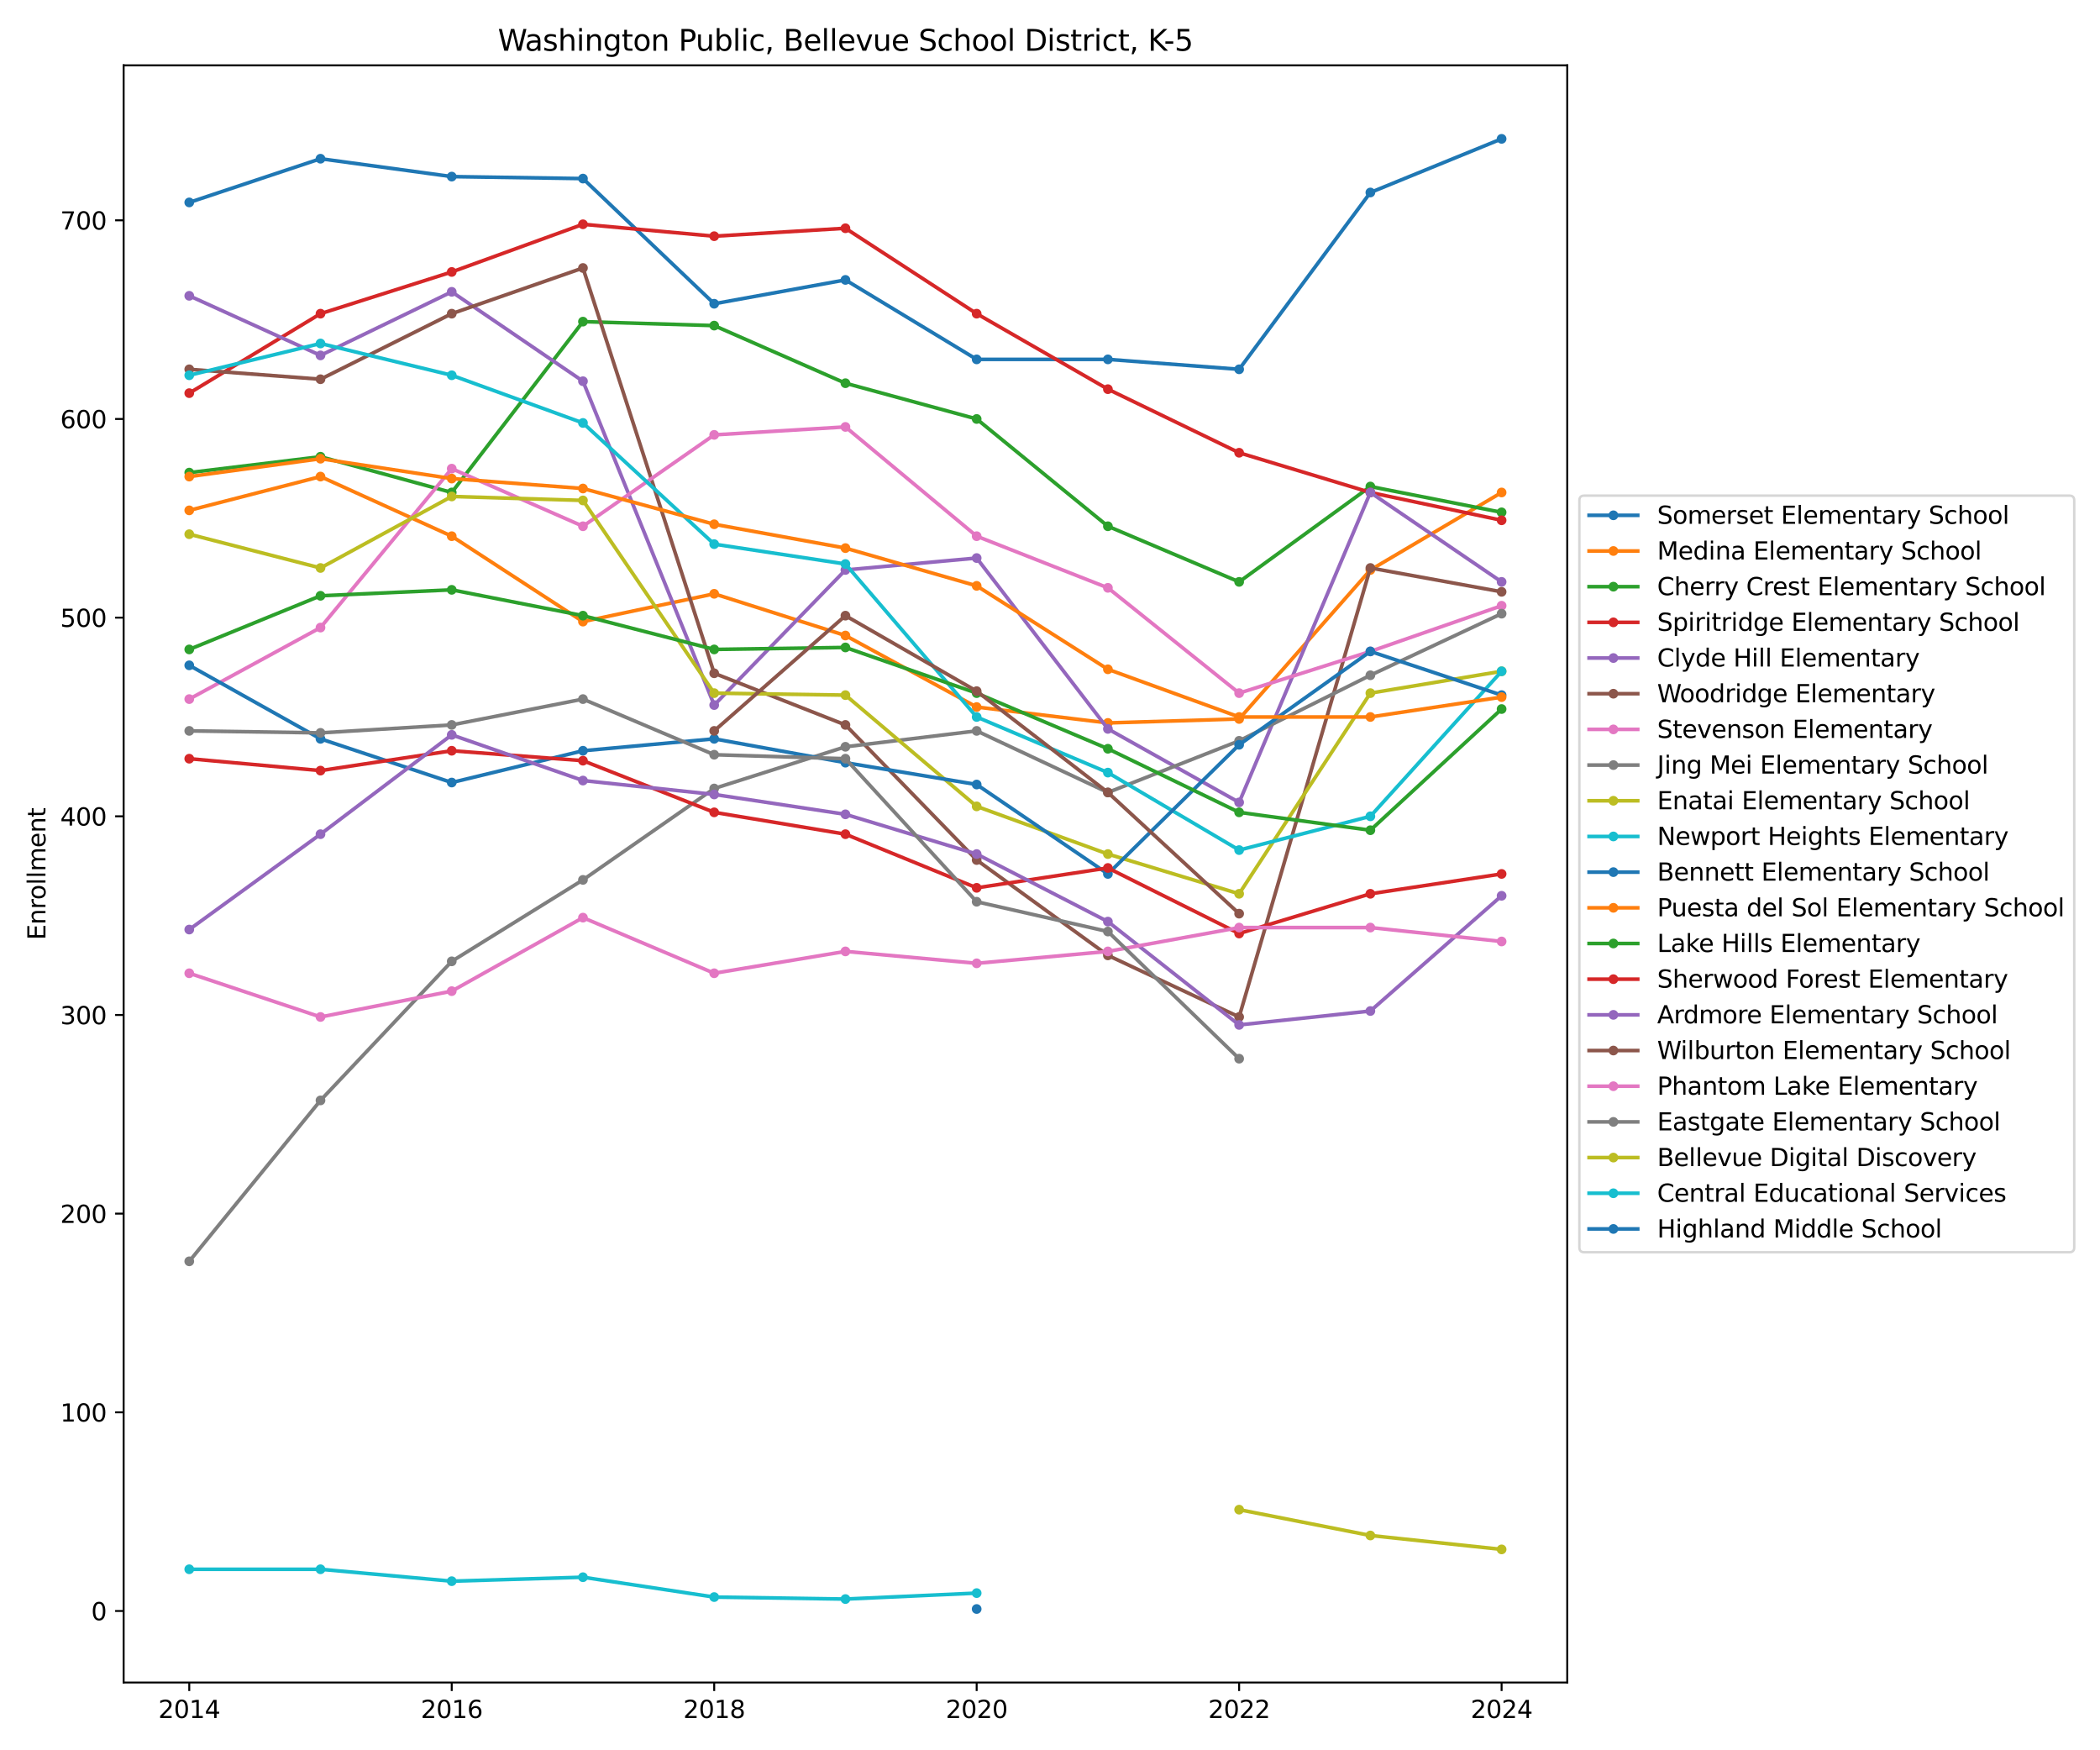 <?xml version="1.0" encoding="utf-8" standalone="no"?>
<!DOCTYPE svg PUBLIC "-//W3C//DTD SVG 1.1//EN"
  "http://www.w3.org/Graphics/SVG/1.1/DTD/svg11.dtd">
<svg xmlns:xlink="http://www.w3.org/1999/xlink" width="864pt" height="720pt" viewBox="0 0 864 720" xmlns="http://www.w3.org/2000/svg" version="1.1">
 <defs>
  <style type="text/css">*{stroke-linejoin: round; stroke-linecap: butt}</style>
 </defs>
 <g id="figure_1">
  <g id="patch_1">
   <path d="M 0 720 
L 864 720 
L 864 0 
L 0 0 
z
" style="fill: #ffffff"/>
  </g>
  <g id="axes_1">
   <g id="patch_2">
    <path d="M 50.87 692.12 
L 644.8 692.12 
L 644.8 26.88 
L 50.87 26.88 
z
" style="fill: #ffffff"/>
   </g>
   <g id="matplotlib.axis_1">
    <g id="xtick_1">
     <g id="line2d_1">
      <defs>
       <path id="m4d6fdac416" d="M 0 0 
L 0 3.5 
" style="stroke: #000000; stroke-width: 0.8"/>
      </defs>
      <g>
       <use xlink:href="#m4d6fdac416" x="77.867" y="692.12" style="stroke: #000000; stroke-width: 0.8"/>
      </g>
     </g>
     <g id="text_1">
      <!-- 2014 -->
      <g transform="translate(65.142 706.718) scale(0.1 -0.1)">
       <defs>
        <path id="DejaVuSans-32" d="M 1228 531 
L 3431 531 
L 3431 0 
L 469 0 
L 469 531 
Q 828 903 1448 1529 
Q 2069 2156 2228 2338 
Q 2531 2678 2651 2914 
Q 2772 3150 2772 3378 
Q 2772 3750 2511 3984 
Q 2250 4219 1831 4219 
Q 1534 4219 1204 4116 
Q 875 4013 500 3803 
L 500 4441 
Q 881 4594 1212 4672 
Q 1544 4750 1819 4750 
Q 2544 4750 2975 4387 
Q 3406 4025 3406 3419 
Q 3406 3131 3298 2873 
Q 3191 2616 2906 2266 
Q 2828 2175 2409 1742 
Q 1991 1309 1228 531 
z
" transform="scale(0.016)"/>
        <path id="DejaVuSans-30" d="M 2034 4250 
Q 1547 4250 1301 3770 
Q 1056 3291 1056 2328 
Q 1056 1369 1301 889 
Q 1547 409 2034 409 
Q 2525 409 2770 889 
Q 3016 1369 3016 2328 
Q 3016 3291 2770 3770 
Q 2525 4250 2034 4250 
z
M 2034 4750 
Q 2819 4750 3233 4129 
Q 3647 3509 3647 2328 
Q 3647 1150 3233 529 
Q 2819 -91 2034 -91 
Q 1250 -91 836 529 
Q 422 1150 422 2328 
Q 422 3509 836 4129 
Q 1250 4750 2034 4750 
z
" transform="scale(0.016)"/>
        <path id="DejaVuSans-31" d="M 794 531 
L 1825 531 
L 1825 4091 
L 703 3866 
L 703 4441 
L 1819 4666 
L 2450 4666 
L 2450 531 
L 3481 531 
L 3481 0 
L 794 0 
L 794 531 
z
" transform="scale(0.016)"/>
        <path id="DejaVuSans-34" d="M 2419 4116 
L 825 1625 
L 2419 1625 
L 2419 4116 
z
M 2253 4666 
L 3047 4666 
L 3047 1625 
L 3713 1625 
L 3713 1100 
L 3047 1100 
L 3047 0 
L 2419 0 
L 2419 1100 
L 313 1100 
L 313 1709 
L 2253 4666 
z
" transform="scale(0.016)"/>
       </defs>
       <use xlink:href="#DejaVuSans-32"/>
       <use xlink:href="#DejaVuSans-30" x="63.623"/>
       <use xlink:href="#DejaVuSans-31" x="127.246"/>
       <use xlink:href="#DejaVuSans-34" x="190.869"/>
      </g>
     </g>
    </g>
    <g id="xtick_2">
     <g id="line2d_2">
      <g>
       <use xlink:href="#m4d6fdac416" x="185.854" y="692.12" style="stroke: #000000; stroke-width: 0.8"/>
      </g>
     </g>
     <g id="text_2">
      <!-- 2016 -->
      <g transform="translate(173.129 706.718) scale(0.1 -0.1)">
       <defs>
        <path id="DejaVuSans-36" d="M 2113 2584 
Q 1688 2584 1439 2293 
Q 1191 2003 1191 1497 
Q 1191 994 1439 701 
Q 1688 409 2113 409 
Q 2538 409 2786 701 
Q 3034 994 3034 1497 
Q 3034 2003 2786 2293 
Q 2538 2584 2113 2584 
z
M 3366 4563 
L 3366 3988 
Q 3128 4100 2886 4159 
Q 2644 4219 2406 4219 
Q 1781 4219 1451 3797 
Q 1122 3375 1075 2522 
Q 1259 2794 1537 2939 
Q 1816 3084 2150 3084 
Q 2853 3084 3261 2657 
Q 3669 2231 3669 1497 
Q 3669 778 3244 343 
Q 2819 -91 2113 -91 
Q 1303 -91 875 529 
Q 447 1150 447 2328 
Q 447 3434 972 4092 
Q 1497 4750 2381 4750 
Q 2619 4750 2861 4703 
Q 3103 4656 3366 4563 
z
" transform="scale(0.016)"/>
       </defs>
       <use xlink:href="#DejaVuSans-32"/>
       <use xlink:href="#DejaVuSans-30" x="63.623"/>
       <use xlink:href="#DejaVuSans-31" x="127.246"/>
       <use xlink:href="#DejaVuSans-36" x="190.869"/>
      </g>
     </g>
    </g>
    <g id="xtick_3">
     <g id="line2d_3">
      <g>
       <use xlink:href="#m4d6fdac416" x="293.841" y="692.12" style="stroke: #000000; stroke-width: 0.8"/>
      </g>
     </g>
     <g id="text_3">
      <!-- 2018 -->
      <g transform="translate(281.116 706.718) scale(0.1 -0.1)">
       <defs>
        <path id="DejaVuSans-38" d="M 2034 2216 
Q 1584 2216 1326 1975 
Q 1069 1734 1069 1313 
Q 1069 891 1326 650 
Q 1584 409 2034 409 
Q 2484 409 2743 651 
Q 3003 894 3003 1313 
Q 3003 1734 2745 1975 
Q 2488 2216 2034 2216 
z
M 1403 2484 
Q 997 2584 770 2862 
Q 544 3141 544 3541 
Q 544 4100 942 4425 
Q 1341 4750 2034 4750 
Q 2731 4750 3128 4425 
Q 3525 4100 3525 3541 
Q 3525 3141 3298 2862 
Q 3072 2584 2669 2484 
Q 3125 2378 3379 2068 
Q 3634 1759 3634 1313 
Q 3634 634 3220 271 
Q 2806 -91 2034 -91 
Q 1263 -91 848 271 
Q 434 634 434 1313 
Q 434 1759 690 2068 
Q 947 2378 1403 2484 
z
M 1172 3481 
Q 1172 3119 1398 2916 
Q 1625 2713 2034 2713 
Q 2441 2713 2670 2916 
Q 2900 3119 2900 3481 
Q 2900 3844 2670 4047 
Q 2441 4250 2034 4250 
Q 1625 4250 1398 4047 
Q 1172 3844 1172 3481 
z
" transform="scale(0.016)"/>
       </defs>
       <use xlink:href="#DejaVuSans-32"/>
       <use xlink:href="#DejaVuSans-30" x="63.623"/>
       <use xlink:href="#DejaVuSans-31" x="127.246"/>
       <use xlink:href="#DejaVuSans-38" x="190.869"/>
      </g>
     </g>
    </g>
    <g id="xtick_4">
     <g id="line2d_4">
      <g>
       <use xlink:href="#m4d6fdac416" x="401.829" y="692.12" style="stroke: #000000; stroke-width: 0.8"/>
      </g>
     </g>
     <g id="text_4">
      <!-- 2020 -->
      <g transform="translate(389.104 706.718) scale(0.1 -0.1)">
       <use xlink:href="#DejaVuSans-32"/>
       <use xlink:href="#DejaVuSans-30" x="63.623"/>
       <use xlink:href="#DejaVuSans-32" x="127.246"/>
       <use xlink:href="#DejaVuSans-30" x="190.869"/>
      </g>
     </g>
    </g>
    <g id="xtick_5">
     <g id="line2d_5">
      <g>
       <use xlink:href="#m4d6fdac416" x="509.816" y="692.12" style="stroke: #000000; stroke-width: 0.8"/>
      </g>
     </g>
     <g id="text_5">
      <!-- 2022 -->
      <g transform="translate(497.091 706.718) scale(0.1 -0.1)">
       <use xlink:href="#DejaVuSans-32"/>
       <use xlink:href="#DejaVuSans-30" x="63.623"/>
       <use xlink:href="#DejaVuSans-32" x="127.246"/>
       <use xlink:href="#DejaVuSans-32" x="190.869"/>
      </g>
     </g>
    </g>
    <g id="xtick_6">
     <g id="line2d_6">
      <g>
       <use xlink:href="#m4d6fdac416" x="617.803" y="692.12" style="stroke: #000000; stroke-width: 0.8"/>
      </g>
     </g>
     <g id="text_6">
      <!-- 2024 -->
      <g transform="translate(605.078 706.718) scale(0.1 -0.1)">
       <use xlink:href="#DejaVuSans-32"/>
       <use xlink:href="#DejaVuSans-30" x="63.623"/>
       <use xlink:href="#DejaVuSans-32" x="127.246"/>
       <use xlink:href="#DejaVuSans-34" x="190.869"/>
      </g>
     </g>
    </g>
   </g>
   <g id="matplotlib.axis_2">
    <g id="ytick_1">
     <g id="line2d_7">
      <defs>
       <path id="mf25ff6f705" d="M 0 0 
L -3.5 0 
" style="stroke: #000000; stroke-width: 0.8"/>
      </defs>
      <g>
       <use xlink:href="#mf25ff6f705" x="50.87" y="662.699" style="stroke: #000000; stroke-width: 0.8"/>
      </g>
     </g>
     <g id="text_7">
      <!-- 0 -->
      <g transform="translate(37.508 666.498) scale(0.1 -0.1)">
       <use xlink:href="#DejaVuSans-30"/>
      </g>
     </g>
    </g>
    <g id="ytick_2">
     <g id="line2d_8">
      <g>
       <use xlink:href="#mf25ff6f705" x="50.87" y="580.974" style="stroke: #000000; stroke-width: 0.8"/>
      </g>
     </g>
     <g id="text_8">
      <!-- 100 -->
      <g transform="translate(24.782 584.773) scale(0.1 -0.1)">
       <use xlink:href="#DejaVuSans-31"/>
       <use xlink:href="#DejaVuSans-30" x="63.623"/>
       <use xlink:href="#DejaVuSans-30" x="127.246"/>
      </g>
     </g>
    </g>
    <g id="ytick_3">
     <g id="line2d_9">
      <g>
       <use xlink:href="#mf25ff6f705" x="50.87" y="499.249" style="stroke: #000000; stroke-width: 0.8"/>
      </g>
     </g>
     <g id="text_9">
      <!-- 200 -->
      <g transform="translate(24.782 503.049) scale(0.1 -0.1)">
       <use xlink:href="#DejaVuSans-32"/>
       <use xlink:href="#DejaVuSans-30" x="63.623"/>
       <use xlink:href="#DejaVuSans-30" x="127.246"/>
      </g>
     </g>
    </g>
    <g id="ytick_4">
     <g id="line2d_10">
      <g>
       <use xlink:href="#mf25ff6f705" x="50.87" y="417.525" style="stroke: #000000; stroke-width: 0.8"/>
      </g>
     </g>
     <g id="text_10">
      <!-- 300 -->
      <g transform="translate(24.782 421.324) scale(0.1 -0.1)">
       <defs>
        <path id="DejaVuSans-33" d="M 2597 2516 
Q 3050 2419 3304 2112 
Q 3559 1806 3559 1356 
Q 3559 666 3084 287 
Q 2609 -91 1734 -91 
Q 1441 -91 1130 -33 
Q 819 25 488 141 
L 488 750 
Q 750 597 1062 519 
Q 1375 441 1716 441 
Q 2309 441 2620 675 
Q 2931 909 2931 1356 
Q 2931 1769 2642 2001 
Q 2353 2234 1838 2234 
L 1294 2234 
L 1294 2753 
L 1863 2753 
Q 2328 2753 2575 2939 
Q 2822 3125 2822 3475 
Q 2822 3834 2567 4026 
Q 2313 4219 1838 4219 
Q 1578 4219 1281 4162 
Q 984 4106 628 3988 
L 628 4550 
Q 988 4650 1302 4700 
Q 1616 4750 1894 4750 
Q 2613 4750 3031 4423 
Q 3450 4097 3450 3541 
Q 3450 3153 3228 2886 
Q 3006 2619 2597 2516 
z
" transform="scale(0.016)"/>
       </defs>
       <use xlink:href="#DejaVuSans-33"/>
       <use xlink:href="#DejaVuSans-30" x="63.623"/>
       <use xlink:href="#DejaVuSans-30" x="127.246"/>
      </g>
     </g>
    </g>
    <g id="ytick_5">
     <g id="line2d_11">
      <g>
       <use xlink:href="#mf25ff6f705" x="50.87" y="335.8" style="stroke: #000000; stroke-width: 0.8"/>
      </g>
     </g>
     <g id="text_11">
      <!-- 400 -->
      <g transform="translate(24.782 339.599) scale(0.1 -0.1)">
       <use xlink:href="#DejaVuSans-34"/>
       <use xlink:href="#DejaVuSans-30" x="63.623"/>
       <use xlink:href="#DejaVuSans-30" x="127.246"/>
      </g>
     </g>
    </g>
    <g id="ytick_6">
     <g id="line2d_12">
      <g>
       <use xlink:href="#mf25ff6f705" x="50.87" y="254.075" style="stroke: #000000; stroke-width: 0.8"/>
      </g>
     </g>
     <g id="text_12">
      <!-- 500 -->
      <g transform="translate(24.782 257.874) scale(0.1 -0.1)">
       <defs>
        <path id="DejaVuSans-35" d="M 691 4666 
L 3169 4666 
L 3169 4134 
L 1269 4134 
L 1269 2991 
Q 1406 3038 1543 3061 
Q 1681 3084 1819 3084 
Q 2600 3084 3056 2656 
Q 3513 2228 3513 1497 
Q 3513 744 3044 326 
Q 2575 -91 1722 -91 
Q 1428 -91 1123 -41 
Q 819 9 494 109 
L 494 744 
Q 775 591 1075 516 
Q 1375 441 1709 441 
Q 2250 441 2565 725 
Q 2881 1009 2881 1497 
Q 2881 1984 2565 2268 
Q 2250 2553 1709 2553 
Q 1456 2553 1204 2497 
Q 953 2441 691 2322 
L 691 4666 
z
" transform="scale(0.016)"/>
       </defs>
       <use xlink:href="#DejaVuSans-35"/>
       <use xlink:href="#DejaVuSans-30" x="63.623"/>
       <use xlink:href="#DejaVuSans-30" x="127.246"/>
      </g>
     </g>
    </g>
    <g id="ytick_7">
     <g id="line2d_13">
      <g>
       <use xlink:href="#mf25ff6f705" x="50.87" y="172.35" style="stroke: #000000; stroke-width: 0.8"/>
      </g>
     </g>
     <g id="text_13">
      <!-- 600 -->
      <g transform="translate(24.782 176.149) scale(0.1 -0.1)">
       <use xlink:href="#DejaVuSans-36"/>
       <use xlink:href="#DejaVuSans-30" x="63.623"/>
       <use xlink:href="#DejaVuSans-30" x="127.246"/>
      </g>
     </g>
    </g>
    <g id="ytick_8">
     <g id="line2d_14">
      <g>
       <use xlink:href="#mf25ff6f705" x="50.87" y="90.625" style="stroke: #000000; stroke-width: 0.8"/>
      </g>
     </g>
     <g id="text_14">
      <!-- 700 -->
      <g transform="translate(24.782 94.425) scale(0.1 -0.1)">
       <defs>
        <path id="DejaVuSans-37" d="M 525 4666 
L 3525 4666 
L 3525 4397 
L 1831 0 
L 1172 0 
L 2766 4134 
L 525 4134 
L 525 4666 
z
" transform="scale(0.016)"/>
       </defs>
       <use xlink:href="#DejaVuSans-37"/>
       <use xlink:href="#DejaVuSans-30" x="63.623"/>
       <use xlink:href="#DejaVuSans-30" x="127.246"/>
      </g>
     </g>
    </g>
    <g id="text_15">
     <!-- Enrollment -->
     <g transform="translate(18.703 386.684) rotate(-90) scale(0.1 -0.1)">
      <defs>
       <path id="DejaVuSans-45" d="M 628 4666 
L 3578 4666 
L 3578 4134 
L 1259 4134 
L 1259 2753 
L 3481 2753 
L 3481 2222 
L 1259 2222 
L 1259 531 
L 3634 531 
L 3634 0 
L 628 0 
L 628 4666 
z
" transform="scale(0.016)"/>
       <path id="DejaVuSans-6e" d="M 3513 2113 
L 3513 0 
L 2938 0 
L 2938 2094 
Q 2938 2591 2744 2837 
Q 2550 3084 2163 3084 
Q 1697 3084 1428 2787 
Q 1159 2491 1159 1978 
L 1159 0 
L 581 0 
L 581 3500 
L 1159 3500 
L 1159 2956 
Q 1366 3272 1645 3428 
Q 1925 3584 2291 3584 
Q 2894 3584 3203 3211 
Q 3513 2838 3513 2113 
z
" transform="scale(0.016)"/>
       <path id="DejaVuSans-72" d="M 2631 2963 
Q 2534 3019 2420 3045 
Q 2306 3072 2169 3072 
Q 1681 3072 1420 2755 
Q 1159 2438 1159 1844 
L 1159 0 
L 581 0 
L 581 3500 
L 1159 3500 
L 1159 2956 
Q 1341 3275 1631 3429 
Q 1922 3584 2338 3584 
Q 2397 3584 2469 3576 
Q 2541 3569 2628 3553 
L 2631 2963 
z
" transform="scale(0.016)"/>
       <path id="DejaVuSans-6f" d="M 1959 3097 
Q 1497 3097 1228 2736 
Q 959 2375 959 1747 
Q 959 1119 1226 758 
Q 1494 397 1959 397 
Q 2419 397 2687 759 
Q 2956 1122 2956 1747 
Q 2956 2369 2687 2733 
Q 2419 3097 1959 3097 
z
M 1959 3584 
Q 2709 3584 3137 3096 
Q 3566 2609 3566 1747 
Q 3566 888 3137 398 
Q 2709 -91 1959 -91 
Q 1206 -91 779 398 
Q 353 888 353 1747 
Q 353 2609 779 3096 
Q 1206 3584 1959 3584 
z
" transform="scale(0.016)"/>
       <path id="DejaVuSans-6c" d="M 603 4863 
L 1178 4863 
L 1178 0 
L 603 0 
L 603 4863 
z
" transform="scale(0.016)"/>
       <path id="DejaVuSans-6d" d="M 3328 2828 
Q 3544 3216 3844 3400 
Q 4144 3584 4550 3584 
Q 5097 3584 5394 3201 
Q 5691 2819 5691 2113 
L 5691 0 
L 5113 0 
L 5113 2094 
Q 5113 2597 4934 2840 
Q 4756 3084 4391 3084 
Q 3944 3084 3684 2787 
Q 3425 2491 3425 1978 
L 3425 0 
L 2847 0 
L 2847 2094 
Q 2847 2600 2669 2842 
Q 2491 3084 2119 3084 
Q 1678 3084 1418 2786 
Q 1159 2488 1159 1978 
L 1159 0 
L 581 0 
L 581 3500 
L 1159 3500 
L 1159 2956 
Q 1356 3278 1631 3431 
Q 1906 3584 2284 3584 
Q 2666 3584 2933 3390 
Q 3200 3197 3328 2828 
z
" transform="scale(0.016)"/>
       <path id="DejaVuSans-65" d="M 3597 1894 
L 3597 1613 
L 953 1613 
Q 991 1019 1311 708 
Q 1631 397 2203 397 
Q 2534 397 2845 478 
Q 3156 559 3463 722 
L 3463 178 
Q 3153 47 2828 -22 
Q 2503 -91 2169 -91 
Q 1331 -91 842 396 
Q 353 884 353 1716 
Q 353 2575 817 3079 
Q 1281 3584 2069 3584 
Q 2775 3584 3186 3129 
Q 3597 2675 3597 1894 
z
M 3022 2063 
Q 3016 2534 2758 2815 
Q 2500 3097 2075 3097 
Q 1594 3097 1305 2825 
Q 1016 2553 972 2059 
L 3022 2063 
z
" transform="scale(0.016)"/>
       <path id="DejaVuSans-74" d="M 1172 4494 
L 1172 3500 
L 2356 3500 
L 2356 3053 
L 1172 3053 
L 1172 1153 
Q 1172 725 1289 603 
Q 1406 481 1766 481 
L 2356 481 
L 2356 0 
L 1766 0 
Q 1100 0 847 248 
Q 594 497 594 1153 
L 594 3053 
L 172 3053 
L 172 3500 
L 594 3500 
L 594 4494 
L 1172 4494 
z
" transform="scale(0.016)"/>
      </defs>
      <use xlink:href="#DejaVuSans-45"/>
      <use xlink:href="#DejaVuSans-6e" x="63.184"/>
      <use xlink:href="#DejaVuSans-72" x="126.562"/>
      <use xlink:href="#DejaVuSans-6f" x="165.426"/>
      <use xlink:href="#DejaVuSans-6c" x="226.607"/>
      <use xlink:href="#DejaVuSans-6c" x="254.391"/>
      <use xlink:href="#DejaVuSans-6d" x="282.174"/>
      <use xlink:href="#DejaVuSans-65" x="379.586"/>
      <use xlink:href="#DejaVuSans-6e" x="441.109"/>
      <use xlink:href="#DejaVuSans-74" x="504.488"/>
     </g>
    </g>
   </g>
   <g id="line2d_15">
    <path d="M 77.867 83.27 
L 131.86 65.291 
L 185.854 72.646 
L 239.848 73.463 
L 293.841 124.95 
L 347.835 115.143 
L 401.829 147.833 
L 455.822 147.833 
L 509.816 151.919 
L 563.81 79.184 
L 617.803 57.118 
" clip-path="url(#p6966c1164e)" style="fill: none; stroke: #1f77b4; stroke-width: 1.5; stroke-linecap: square"/>
    <defs>
     <path id="ma755e1b566" d="M 0 1.5 
C 0.398 1.5 0.779 1.342 1.061 1.061 
C 1.342 0.779 1.5 0.398 1.5 0 
C 1.5 -0.398 1.342 -0.779 1.061 -1.061 
C 0.779 -1.342 0.398 -1.5 0 -1.5 
C -0.398 -1.5 -0.779 -1.342 -1.061 -1.061 
C -1.342 -0.779 -1.5 -0.398 -1.5 0 
C -1.5 0.398 -1.342 0.779 -1.061 1.061 
C -0.779 1.342 -0.398 1.5 0 1.5 
z
" style="stroke: #1f77b4"/>
    </defs>
    <g clip-path="url(#p6966c1164e)">
     <use xlink:href="#ma755e1b566" x="77.867" y="83.27" style="fill: #1f77b4; stroke: #1f77b4"/>
     <use xlink:href="#ma755e1b566" x="131.86" y="65.291" style="fill: #1f77b4; stroke: #1f77b4"/>
     <use xlink:href="#ma755e1b566" x="185.854" y="72.646" style="fill: #1f77b4; stroke: #1f77b4"/>
     <use xlink:href="#ma755e1b566" x="239.848" y="73.463" style="fill: #1f77b4; stroke: #1f77b4"/>
     <use xlink:href="#ma755e1b566" x="293.841" y="124.95" style="fill: #1f77b4; stroke: #1f77b4"/>
     <use xlink:href="#ma755e1b566" x="347.835" y="115.143" style="fill: #1f77b4; stroke: #1f77b4"/>
     <use xlink:href="#ma755e1b566" x="401.829" y="147.833" style="fill: #1f77b4; stroke: #1f77b4"/>
     <use xlink:href="#ma755e1b566" x="455.822" y="147.833" style="fill: #1f77b4; stroke: #1f77b4"/>
     <use xlink:href="#ma755e1b566" x="509.816" y="151.919" style="fill: #1f77b4; stroke: #1f77b4"/>
     <use xlink:href="#ma755e1b566" x="563.81" y="79.184" style="fill: #1f77b4; stroke: #1f77b4"/>
     <use xlink:href="#ma755e1b566" x="617.803" y="57.118" style="fill: #1f77b4; stroke: #1f77b4"/>
    </g>
   </g>
   <g id="line2d_16">
    <path d="M 77.867 209.944 
L 131.86 196.05 
L 185.854 220.568 
L 239.848 255.709 
L 293.841 244.268 
L 347.835 261.43 
L 401.829 290.851 
L 455.822 297.389 
L 509.816 295.755 
L 563.81 234.461 
L 617.803 202.588 
" clip-path="url(#p6966c1164e)" style="fill: none; stroke: #ff7f0e; stroke-width: 1.5; stroke-linecap: square"/>
    <defs>
     <path id="m4e90a2429c" d="M 0 1.5 
C 0.398 1.5 0.779 1.342 1.061 1.061 
C 1.342 0.779 1.5 0.398 1.5 0 
C 1.5 -0.398 1.342 -0.779 1.061 -1.061 
C 0.779 -1.342 0.398 -1.5 0 -1.5 
C -0.398 -1.5 -0.779 -1.342 -1.061 -1.061 
C -1.342 -0.779 -1.5 -0.398 -1.5 0 
C -1.5 0.398 -1.342 0.779 -1.061 1.061 
C -0.779 1.342 -0.398 1.5 0 1.5 
z
" style="stroke: #ff7f0e"/>
    </defs>
    <g clip-path="url(#p6966c1164e)">
     <use xlink:href="#m4e90a2429c" x="77.867" y="209.944" style="fill: #ff7f0e; stroke: #ff7f0e"/>
     <use xlink:href="#m4e90a2429c" x="131.86" y="196.05" style="fill: #ff7f0e; stroke: #ff7f0e"/>
     <use xlink:href="#m4e90a2429c" x="185.854" y="220.568" style="fill: #ff7f0e; stroke: #ff7f0e"/>
     <use xlink:href="#m4e90a2429c" x="239.848" y="255.709" style="fill: #ff7f0e; stroke: #ff7f0e"/>
     <use xlink:href="#m4e90a2429c" x="293.841" y="244.268" style="fill: #ff7f0e; stroke: #ff7f0e"/>
     <use xlink:href="#m4e90a2429c" x="347.835" y="261.43" style="fill: #ff7f0e; stroke: #ff7f0e"/>
     <use xlink:href="#m4e90a2429c" x="401.829" y="290.851" style="fill: #ff7f0e; stroke: #ff7f0e"/>
     <use xlink:href="#m4e90a2429c" x="455.822" y="297.389" style="fill: #ff7f0e; stroke: #ff7f0e"/>
     <use xlink:href="#m4e90a2429c" x="509.816" y="295.755" style="fill: #ff7f0e; stroke: #ff7f0e"/>
     <use xlink:href="#m4e90a2429c" x="563.81" y="234.461" style="fill: #ff7f0e; stroke: #ff7f0e"/>
     <use xlink:href="#m4e90a2429c" x="617.803" y="202.588" style="fill: #ff7f0e; stroke: #ff7f0e"/>
    </g>
   </g>
   <g id="line2d_17">
    <path d="M 77.867 194.416 
L 131.86 187.878 
L 185.854 202.588 
L 239.848 132.305 
L 293.841 133.94 
L 347.835 157.64 
L 401.829 172.35 
L 455.822 216.482 
L 509.816 239.365 
L 563.81 200.137 
L 617.803 210.761 
" clip-path="url(#p6966c1164e)" style="fill: none; stroke: #2ca02c; stroke-width: 1.5; stroke-linecap: square"/>
    <defs>
     <path id="m0e8b2196ac" d="M 0 1.5 
C 0.398 1.5 0.779 1.342 1.061 1.061 
C 1.342 0.779 1.5 0.398 1.5 0 
C 1.5 -0.398 1.342 -0.779 1.061 -1.061 
C 0.779 -1.342 0.398 -1.5 0 -1.5 
C -0.398 -1.5 -0.779 -1.342 -1.061 -1.061 
C -1.342 -0.779 -1.5 -0.398 -1.5 0 
C -1.5 0.398 -1.342 0.779 -1.061 1.061 
C -0.779 1.342 -0.398 1.5 0 1.5 
z
" style="stroke: #2ca02c"/>
    </defs>
    <g clip-path="url(#p6966c1164e)">
     <use xlink:href="#m0e8b2196ac" x="77.867" y="194.416" style="fill: #2ca02c; stroke: #2ca02c"/>
     <use xlink:href="#m0e8b2196ac" x="131.86" y="187.878" style="fill: #2ca02c; stroke: #2ca02c"/>
     <use xlink:href="#m0e8b2196ac" x="185.854" y="202.588" style="fill: #2ca02c; stroke: #2ca02c"/>
     <use xlink:href="#m0e8b2196ac" x="239.848" y="132.305" style="fill: #2ca02c; stroke: #2ca02c"/>
     <use xlink:href="#m0e8b2196ac" x="293.841" y="133.94" style="fill: #2ca02c; stroke: #2ca02c"/>
     <use xlink:href="#m0e8b2196ac" x="347.835" y="157.64" style="fill: #2ca02c; stroke: #2ca02c"/>
     <use xlink:href="#m0e8b2196ac" x="401.829" y="172.35" style="fill: #2ca02c; stroke: #2ca02c"/>
     <use xlink:href="#m0e8b2196ac" x="455.822" y="216.482" style="fill: #2ca02c; stroke: #2ca02c"/>
     <use xlink:href="#m0e8b2196ac" x="509.816" y="239.365" style="fill: #2ca02c; stroke: #2ca02c"/>
     <use xlink:href="#m0e8b2196ac" x="563.81" y="200.137" style="fill: #2ca02c; stroke: #2ca02c"/>
     <use xlink:href="#m0e8b2196ac" x="617.803" y="210.761" style="fill: #2ca02c; stroke: #2ca02c"/>
    </g>
   </g>
   <g id="line2d_18">
    <path d="M 77.867 161.726 
L 131.86 129.036 
L 185.854 111.874 
L 239.848 92.26 
L 293.841 97.163 
L 347.835 93.894 
L 401.829 129.036 
L 455.822 160.091 
L 509.816 186.243 
L 563.81 202.588 
L 617.803 214.03 
" clip-path="url(#p6966c1164e)" style="fill: none; stroke: #d62728; stroke-width: 1.5; stroke-linecap: square"/>
    <defs>
     <path id="m1b40c9540b" d="M 0 1.5 
C 0.398 1.5 0.779 1.342 1.061 1.061 
C 1.342 0.779 1.5 0.398 1.5 0 
C 1.5 -0.398 1.342 -0.779 1.061 -1.061 
C 0.779 -1.342 0.398 -1.5 0 -1.5 
C -0.398 -1.5 -0.779 -1.342 -1.061 -1.061 
C -1.342 -0.779 -1.5 -0.398 -1.5 0 
C -1.5 0.398 -1.342 0.779 -1.061 1.061 
C -0.779 1.342 -0.398 1.5 0 1.5 
z
" style="stroke: #d62728"/>
    </defs>
    <g clip-path="url(#p6966c1164e)">
     <use xlink:href="#m1b40c9540b" x="77.867" y="161.726" style="fill: #d62728; stroke: #d62728"/>
     <use xlink:href="#m1b40c9540b" x="131.86" y="129.036" style="fill: #d62728; stroke: #d62728"/>
     <use xlink:href="#m1b40c9540b" x="185.854" y="111.874" style="fill: #d62728; stroke: #d62728"/>
     <use xlink:href="#m1b40c9540b" x="239.848" y="92.26" style="fill: #d62728; stroke: #d62728"/>
     <use xlink:href="#m1b40c9540b" x="293.841" y="97.163" style="fill: #d62728; stroke: #d62728"/>
     <use xlink:href="#m1b40c9540b" x="347.835" y="93.894" style="fill: #d62728; stroke: #d62728"/>
     <use xlink:href="#m1b40c9540b" x="401.829" y="129.036" style="fill: #d62728; stroke: #d62728"/>
     <use xlink:href="#m1b40c9540b" x="455.822" y="160.091" style="fill: #d62728; stroke: #d62728"/>
     <use xlink:href="#m1b40c9540b" x="509.816" y="186.243" style="fill: #d62728; stroke: #d62728"/>
     <use xlink:href="#m1b40c9540b" x="563.81" y="202.588" style="fill: #d62728; stroke: #d62728"/>
     <use xlink:href="#m1b40c9540b" x="617.803" y="214.03" style="fill: #d62728; stroke: #d62728"/>
    </g>
   </g>
   <g id="line2d_19">
    <path d="M 77.867 121.681 
L 131.86 146.198 
L 185.854 120.046 
L 239.848 156.822 
L 293.841 290.034 
L 347.835 234.461 
L 401.829 229.558 
L 455.822 299.841 
L 509.816 330.079 
L 563.81 202.588 
L 617.803 239.365 
" clip-path="url(#p6966c1164e)" style="fill: none; stroke: #9467bd; stroke-width: 1.5; stroke-linecap: square"/>
    <defs>
     <path id="m7644d25e9b" d="M 0 1.5 
C 0.398 1.5 0.779 1.342 1.061 1.061 
C 1.342 0.779 1.5 0.398 1.5 0 
C 1.5 -0.398 1.342 -0.779 1.061 -1.061 
C 0.779 -1.342 0.398 -1.5 0 -1.5 
C -0.398 -1.5 -0.779 -1.342 -1.061 -1.061 
C -1.342 -0.779 -1.5 -0.398 -1.5 0 
C -1.5 0.398 -1.342 0.779 -1.061 1.061 
C -0.779 1.342 -0.398 1.5 0 1.5 
z
" style="stroke: #9467bd"/>
    </defs>
    <g clip-path="url(#p6966c1164e)">
     <use xlink:href="#m7644d25e9b" x="77.867" y="121.681" style="fill: #9467bd; stroke: #9467bd"/>
     <use xlink:href="#m7644d25e9b" x="131.86" y="146.198" style="fill: #9467bd; stroke: #9467bd"/>
     <use xlink:href="#m7644d25e9b" x="185.854" y="120.046" style="fill: #9467bd; stroke: #9467bd"/>
     <use xlink:href="#m7644d25e9b" x="239.848" y="156.822" style="fill: #9467bd; stroke: #9467bd"/>
     <use xlink:href="#m7644d25e9b" x="293.841" y="290.034" style="fill: #9467bd; stroke: #9467bd"/>
     <use xlink:href="#m7644d25e9b" x="347.835" y="234.461" style="fill: #9467bd; stroke: #9467bd"/>
     <use xlink:href="#m7644d25e9b" x="401.829" y="229.558" style="fill: #9467bd; stroke: #9467bd"/>
     <use xlink:href="#m7644d25e9b" x="455.822" y="299.841" style="fill: #9467bd; stroke: #9467bd"/>
     <use xlink:href="#m7644d25e9b" x="509.816" y="330.079" style="fill: #9467bd; stroke: #9467bd"/>
     <use xlink:href="#m7644d25e9b" x="563.81" y="202.588" style="fill: #9467bd; stroke: #9467bd"/>
     <use xlink:href="#m7644d25e9b" x="617.803" y="239.365" style="fill: #9467bd; stroke: #9467bd"/>
    </g>
   </g>
   <g id="line2d_20">
    <path d="M 77.867 151.919 
L 131.86 156.005 
L 185.854 129.036 
L 239.848 110.239 
L 293.841 276.958 
L 347.835 298.206 
L 401.829 353.779 
L 455.822 393.007 
L 509.816 418.342 
L 563.81 233.644 
L 617.803 243.451 
" clip-path="url(#p6966c1164e)" style="fill: none; stroke: #8c564b; stroke-width: 1.5; stroke-linecap: square"/>
    <defs>
     <path id="m4d11b0118f" d="M 0 1.5 
C 0.398 1.5 0.779 1.342 1.061 1.061 
C 1.342 0.779 1.5 0.398 1.5 0 
C 1.5 -0.398 1.342 -0.779 1.061 -1.061 
C 0.779 -1.342 0.398 -1.5 0 -1.5 
C -0.398 -1.5 -0.779 -1.342 -1.061 -1.061 
C -1.342 -0.779 -1.5 -0.398 -1.5 0 
C -1.5 0.398 -1.342 0.779 -1.061 1.061 
C -0.779 1.342 -0.398 1.5 0 1.5 
z
" style="stroke: #8c564b"/>
    </defs>
    <g clip-path="url(#p6966c1164e)">
     <use xlink:href="#m4d11b0118f" x="77.867" y="151.919" style="fill: #8c564b; stroke: #8c564b"/>
     <use xlink:href="#m4d11b0118f" x="131.86" y="156.005" style="fill: #8c564b; stroke: #8c564b"/>
     <use xlink:href="#m4d11b0118f" x="185.854" y="129.036" style="fill: #8c564b; stroke: #8c564b"/>
     <use xlink:href="#m4d11b0118f" x="239.848" y="110.239" style="fill: #8c564b; stroke: #8c564b"/>
     <use xlink:href="#m4d11b0118f" x="293.841" y="276.958" style="fill: #8c564b; stroke: #8c564b"/>
     <use xlink:href="#m4d11b0118f" x="347.835" y="298.206" style="fill: #8c564b; stroke: #8c564b"/>
     <use xlink:href="#m4d11b0118f" x="401.829" y="353.779" style="fill: #8c564b; stroke: #8c564b"/>
     <use xlink:href="#m4d11b0118f" x="455.822" y="393.007" style="fill: #8c564b; stroke: #8c564b"/>
     <use xlink:href="#m4d11b0118f" x="509.816" y="418.342" style="fill: #8c564b; stroke: #8c564b"/>
     <use xlink:href="#m4d11b0118f" x="563.81" y="233.644" style="fill: #8c564b; stroke: #8c564b"/>
     <use xlink:href="#m4d11b0118f" x="617.803" y="243.451" style="fill: #8c564b; stroke: #8c564b"/>
    </g>
   </g>
   <g id="line2d_21">
    <path d="M 77.867 287.582 
L 131.86 258.161 
L 185.854 192.781 
L 239.848 216.482 
L 293.841 178.888 
L 347.835 175.619 
L 401.829 220.568 
L 455.822 241.816 
L 509.816 285.13 
L 563.81 267.968 
L 617.803 249.171 
" clip-path="url(#p6966c1164e)" style="fill: none; stroke: #e377c2; stroke-width: 1.5; stroke-linecap: square"/>
    <defs>
     <path id="mff4cbeb477" d="M 0 1.5 
C 0.398 1.5 0.779 1.342 1.061 1.061 
C 1.342 0.779 1.5 0.398 1.5 0 
C 1.5 -0.398 1.342 -0.779 1.061 -1.061 
C 0.779 -1.342 0.398 -1.5 0 -1.5 
C -0.398 -1.5 -0.779 -1.342 -1.061 -1.061 
C -1.342 -0.779 -1.5 -0.398 -1.5 0 
C -1.5 0.398 -1.342 0.779 -1.061 1.061 
C -0.779 1.342 -0.398 1.5 0 1.5 
z
" style="stroke: #e377c2"/>
    </defs>
    <g clip-path="url(#p6966c1164e)">
     <use xlink:href="#mff4cbeb477" x="77.867" y="287.582" style="fill: #e377c2; stroke: #e377c2"/>
     <use xlink:href="#mff4cbeb477" x="131.86" y="258.161" style="fill: #e377c2; stroke: #e377c2"/>
     <use xlink:href="#mff4cbeb477" x="185.854" y="192.781" style="fill: #e377c2; stroke: #e377c2"/>
     <use xlink:href="#mff4cbeb477" x="239.848" y="216.482" style="fill: #e377c2; stroke: #e377c2"/>
     <use xlink:href="#mff4cbeb477" x="293.841" y="178.888" style="fill: #e377c2; stroke: #e377c2"/>
     <use xlink:href="#mff4cbeb477" x="347.835" y="175.619" style="fill: #e377c2; stroke: #e377c2"/>
     <use xlink:href="#mff4cbeb477" x="401.829" y="220.568" style="fill: #e377c2; stroke: #e377c2"/>
     <use xlink:href="#mff4cbeb477" x="455.822" y="241.816" style="fill: #e377c2; stroke: #e377c2"/>
     <use xlink:href="#mff4cbeb477" x="509.816" y="285.13" style="fill: #e377c2; stroke: #e377c2"/>
     <use xlink:href="#mff4cbeb477" x="563.81" y="267.968" style="fill: #e377c2; stroke: #e377c2"/>
     <use xlink:href="#mff4cbeb477" x="617.803" y="249.171" style="fill: #e377c2; stroke: #e377c2"/>
    </g>
   </g>
   <g id="line2d_22">
    <path d="M 77.867 518.863 
L 131.86 452.666 
L 185.854 395.459 
L 239.848 361.952 
L 293.841 324.358 
L 347.835 307.196 
L 401.829 300.658 
L 455.822 325.993 
L 509.816 304.744 
L 563.81 277.775 
L 617.803 252.44 
" clip-path="url(#p6966c1164e)" style="fill: none; stroke: #7f7f7f; stroke-width: 1.5; stroke-linecap: square"/>
    <defs>
     <path id="madc7dd370e" d="M 0 1.5 
C 0.398 1.5 0.779 1.342 1.061 1.061 
C 1.342 0.779 1.5 0.398 1.5 0 
C 1.5 -0.398 1.342 -0.779 1.061 -1.061 
C 0.779 -1.342 0.398 -1.5 0 -1.5 
C -0.398 -1.5 -0.779 -1.342 -1.061 -1.061 
C -1.342 -0.779 -1.5 -0.398 -1.5 0 
C -1.5 0.398 -1.342 0.779 -1.061 1.061 
C -0.779 1.342 -0.398 1.5 0 1.5 
z
" style="stroke: #7f7f7f"/>
    </defs>
    <g clip-path="url(#p6966c1164e)">
     <use xlink:href="#madc7dd370e" x="77.867" y="518.863" style="fill: #7f7f7f; stroke: #7f7f7f"/>
     <use xlink:href="#madc7dd370e" x="131.86" y="452.666" style="fill: #7f7f7f; stroke: #7f7f7f"/>
     <use xlink:href="#madc7dd370e" x="185.854" y="395.459" style="fill: #7f7f7f; stroke: #7f7f7f"/>
     <use xlink:href="#madc7dd370e" x="239.848" y="361.952" style="fill: #7f7f7f; stroke: #7f7f7f"/>
     <use xlink:href="#madc7dd370e" x="293.841" y="324.358" style="fill: #7f7f7f; stroke: #7f7f7f"/>
     <use xlink:href="#madc7dd370e" x="347.835" y="307.196" style="fill: #7f7f7f; stroke: #7f7f7f"/>
     <use xlink:href="#madc7dd370e" x="401.829" y="300.658" style="fill: #7f7f7f; stroke: #7f7f7f"/>
     <use xlink:href="#madc7dd370e" x="455.822" y="325.993" style="fill: #7f7f7f; stroke: #7f7f7f"/>
     <use xlink:href="#madc7dd370e" x="509.816" y="304.744" style="fill: #7f7f7f; stroke: #7f7f7f"/>
     <use xlink:href="#madc7dd370e" x="563.81" y="277.775" style="fill: #7f7f7f; stroke: #7f7f7f"/>
     <use xlink:href="#madc7dd370e" x="617.803" y="252.44" style="fill: #7f7f7f; stroke: #7f7f7f"/>
    </g>
   </g>
   <g id="line2d_23">
    <path d="M 77.867 219.751 
L 131.86 233.644 
L 185.854 204.223 
L 239.848 205.857 
L 293.841 285.13 
L 347.835 285.948 
L 401.829 331.714 
L 455.822 351.328 
L 509.816 367.672 
L 563.81 285.13 
L 617.803 276.141 
" clip-path="url(#p6966c1164e)" style="fill: none; stroke: #bcbd22; stroke-width: 1.5; stroke-linecap: square"/>
    <defs>
     <path id="m25f939e2ee" d="M 0 1.5 
C 0.398 1.5 0.779 1.342 1.061 1.061 
C 1.342 0.779 1.5 0.398 1.5 0 
C 1.5 -0.398 1.342 -0.779 1.061 -1.061 
C 0.779 -1.342 0.398 -1.5 0 -1.5 
C -0.398 -1.5 -0.779 -1.342 -1.061 -1.061 
C -1.342 -0.779 -1.5 -0.398 -1.5 0 
C -1.5 0.398 -1.342 0.779 -1.061 1.061 
C -0.779 1.342 -0.398 1.5 0 1.5 
z
" style="stroke: #bcbd22"/>
    </defs>
    <g clip-path="url(#p6966c1164e)">
     <use xlink:href="#m25f939e2ee" x="77.867" y="219.751" style="fill: #bcbd22; stroke: #bcbd22"/>
     <use xlink:href="#m25f939e2ee" x="131.86" y="233.644" style="fill: #bcbd22; stroke: #bcbd22"/>
     <use xlink:href="#m25f939e2ee" x="185.854" y="204.223" style="fill: #bcbd22; stroke: #bcbd22"/>
     <use xlink:href="#m25f939e2ee" x="239.848" y="205.857" style="fill: #bcbd22; stroke: #bcbd22"/>
     <use xlink:href="#m25f939e2ee" x="293.841" y="285.13" style="fill: #bcbd22; stroke: #bcbd22"/>
     <use xlink:href="#m25f939e2ee" x="347.835" y="285.948" style="fill: #bcbd22; stroke: #bcbd22"/>
     <use xlink:href="#m25f939e2ee" x="401.829" y="331.714" style="fill: #bcbd22; stroke: #bcbd22"/>
     <use xlink:href="#m25f939e2ee" x="455.822" y="351.328" style="fill: #bcbd22; stroke: #bcbd22"/>
     <use xlink:href="#m25f939e2ee" x="509.816" y="367.672" style="fill: #bcbd22; stroke: #bcbd22"/>
     <use xlink:href="#m25f939e2ee" x="563.81" y="285.13" style="fill: #bcbd22; stroke: #bcbd22"/>
     <use xlink:href="#m25f939e2ee" x="617.803" y="276.141" style="fill: #bcbd22; stroke: #bcbd22"/>
    </g>
   </g>
   <g id="line2d_24">
    <path d="M 77.867 154.371 
L 131.86 141.295 
L 185.854 154.371 
L 239.848 173.985 
L 293.841 223.837 
L 347.835 232.009 
L 401.829 294.937 
L 455.822 317.82 
L 509.816 349.693 
L 563.81 335.8 
L 617.803 276.141 
" clip-path="url(#p6966c1164e)" style="fill: none; stroke: #17becf; stroke-width: 1.5; stroke-linecap: square"/>
    <defs>
     <path id="m70c8da78d1" d="M 0 1.5 
C 0.398 1.5 0.779 1.342 1.061 1.061 
C 1.342 0.779 1.5 0.398 1.5 0 
C 1.5 -0.398 1.342 -0.779 1.061 -1.061 
C 0.779 -1.342 0.398 -1.5 0 -1.5 
C -0.398 -1.5 -0.779 -1.342 -1.061 -1.061 
C -1.342 -0.779 -1.5 -0.398 -1.5 0 
C -1.5 0.398 -1.342 0.779 -1.061 1.061 
C -0.779 1.342 -0.398 1.5 0 1.5 
z
" style="stroke: #17becf"/>
    </defs>
    <g clip-path="url(#p6966c1164e)">
     <use xlink:href="#m70c8da78d1" x="77.867" y="154.371" style="fill: #17becf; stroke: #17becf"/>
     <use xlink:href="#m70c8da78d1" x="131.86" y="141.295" style="fill: #17becf; stroke: #17becf"/>
     <use xlink:href="#m70c8da78d1" x="185.854" y="154.371" style="fill: #17becf; stroke: #17becf"/>
     <use xlink:href="#m70c8da78d1" x="239.848" y="173.985" style="fill: #17becf; stroke: #17becf"/>
     <use xlink:href="#m70c8da78d1" x="293.841" y="223.837" style="fill: #17becf; stroke: #17becf"/>
     <use xlink:href="#m70c8da78d1" x="347.835" y="232.009" style="fill: #17becf; stroke: #17becf"/>
     <use xlink:href="#m70c8da78d1" x="401.829" y="294.937" style="fill: #17becf; stroke: #17becf"/>
     <use xlink:href="#m70c8da78d1" x="455.822" y="317.82" style="fill: #17becf; stroke: #17becf"/>
     <use xlink:href="#m70c8da78d1" x="509.816" y="349.693" style="fill: #17becf; stroke: #17becf"/>
     <use xlink:href="#m70c8da78d1" x="563.81" y="335.8" style="fill: #17becf; stroke: #17becf"/>
     <use xlink:href="#m70c8da78d1" x="617.803" y="276.141" style="fill: #17becf; stroke: #17becf"/>
    </g>
   </g>
   <g id="line2d_25">
    <path d="M 77.867 273.689 
L 131.86 303.927 
L 185.854 321.907 
L 239.848 308.831 
L 293.841 303.927 
L 347.835 313.734 
L 401.829 322.724 
L 455.822 359.5 
L 509.816 306.379 
L 563.81 267.968 
L 617.803 285.948 
" clip-path="url(#p6966c1164e)" style="fill: none; stroke: #1f77b4; stroke-width: 1.5; stroke-linecap: square"/>
    <g clip-path="url(#p6966c1164e)">
     <use xlink:href="#ma755e1b566" x="77.867" y="273.689" style="fill: #1f77b4; stroke: #1f77b4"/>
     <use xlink:href="#ma755e1b566" x="131.86" y="303.927" style="fill: #1f77b4; stroke: #1f77b4"/>
     <use xlink:href="#ma755e1b566" x="185.854" y="321.907" style="fill: #1f77b4; stroke: #1f77b4"/>
     <use xlink:href="#ma755e1b566" x="239.848" y="308.831" style="fill: #1f77b4; stroke: #1f77b4"/>
     <use xlink:href="#ma755e1b566" x="293.841" y="303.927" style="fill: #1f77b4; stroke: #1f77b4"/>
     <use xlink:href="#ma755e1b566" x="347.835" y="313.734" style="fill: #1f77b4; stroke: #1f77b4"/>
     <use xlink:href="#ma755e1b566" x="401.829" y="322.724" style="fill: #1f77b4; stroke: #1f77b4"/>
     <use xlink:href="#ma755e1b566" x="455.822" y="359.5" style="fill: #1f77b4; stroke: #1f77b4"/>
     <use xlink:href="#ma755e1b566" x="509.816" y="306.379" style="fill: #1f77b4; stroke: #1f77b4"/>
     <use xlink:href="#ma755e1b566" x="563.81" y="267.968" style="fill: #1f77b4; stroke: #1f77b4"/>
     <use xlink:href="#ma755e1b566" x="617.803" y="285.948" style="fill: #1f77b4; stroke: #1f77b4"/>
    </g>
   </g>
   <g id="line2d_26">
    <path d="M 77.867 196.05 
L 131.86 188.695 
L 185.854 196.868 
L 239.848 200.954 
L 293.841 215.664 
L 347.835 225.471 
L 401.829 240.999 
L 455.822 275.323 
L 509.816 294.937 
L 563.81 294.937 
L 617.803 286.765 
" clip-path="url(#p6966c1164e)" style="fill: none; stroke: #ff7f0e; stroke-width: 1.5; stroke-linecap: square"/>
    <g clip-path="url(#p6966c1164e)">
     <use xlink:href="#m4e90a2429c" x="77.867" y="196.05" style="fill: #ff7f0e; stroke: #ff7f0e"/>
     <use xlink:href="#m4e90a2429c" x="131.86" y="188.695" style="fill: #ff7f0e; stroke: #ff7f0e"/>
     <use xlink:href="#m4e90a2429c" x="185.854" y="196.868" style="fill: #ff7f0e; stroke: #ff7f0e"/>
     <use xlink:href="#m4e90a2429c" x="239.848" y="200.954" style="fill: #ff7f0e; stroke: #ff7f0e"/>
     <use xlink:href="#m4e90a2429c" x="293.841" y="215.664" style="fill: #ff7f0e; stroke: #ff7f0e"/>
     <use xlink:href="#m4e90a2429c" x="347.835" y="225.471" style="fill: #ff7f0e; stroke: #ff7f0e"/>
     <use xlink:href="#m4e90a2429c" x="401.829" y="240.999" style="fill: #ff7f0e; stroke: #ff7f0e"/>
     <use xlink:href="#m4e90a2429c" x="455.822" y="275.323" style="fill: #ff7f0e; stroke: #ff7f0e"/>
     <use xlink:href="#m4e90a2429c" x="509.816" y="294.937" style="fill: #ff7f0e; stroke: #ff7f0e"/>
     <use xlink:href="#m4e90a2429c" x="563.81" y="294.937" style="fill: #ff7f0e; stroke: #ff7f0e"/>
     <use xlink:href="#m4e90a2429c" x="617.803" y="286.765" style="fill: #ff7f0e; stroke: #ff7f0e"/>
    </g>
   </g>
   <g id="line2d_27">
    <path d="M 77.867 267.151 
L 131.86 245.085 
L 185.854 242.634 
L 239.848 253.258 
L 293.841 267.151 
L 347.835 266.334 
L 401.829 285.13 
L 455.822 308.013 
L 509.816 334.165 
L 563.81 341.521 
L 617.803 291.668 
" clip-path="url(#p6966c1164e)" style="fill: none; stroke: #2ca02c; stroke-width: 1.5; stroke-linecap: square"/>
    <g clip-path="url(#p6966c1164e)">
     <use xlink:href="#m0e8b2196ac" x="77.867" y="267.151" style="fill: #2ca02c; stroke: #2ca02c"/>
     <use xlink:href="#m0e8b2196ac" x="131.86" y="245.085" style="fill: #2ca02c; stroke: #2ca02c"/>
     <use xlink:href="#m0e8b2196ac" x="185.854" y="242.634" style="fill: #2ca02c; stroke: #2ca02c"/>
     <use xlink:href="#m0e8b2196ac" x="239.848" y="253.258" style="fill: #2ca02c; stroke: #2ca02c"/>
     <use xlink:href="#m0e8b2196ac" x="293.841" y="267.151" style="fill: #2ca02c; stroke: #2ca02c"/>
     <use xlink:href="#m0e8b2196ac" x="347.835" y="266.334" style="fill: #2ca02c; stroke: #2ca02c"/>
     <use xlink:href="#m0e8b2196ac" x="401.829" y="285.13" style="fill: #2ca02c; stroke: #2ca02c"/>
     <use xlink:href="#m0e8b2196ac" x="455.822" y="308.013" style="fill: #2ca02c; stroke: #2ca02c"/>
     <use xlink:href="#m0e8b2196ac" x="509.816" y="334.165" style="fill: #2ca02c; stroke: #2ca02c"/>
     <use xlink:href="#m0e8b2196ac" x="563.81" y="341.521" style="fill: #2ca02c; stroke: #2ca02c"/>
     <use xlink:href="#m0e8b2196ac" x="617.803" y="291.668" style="fill: #2ca02c; stroke: #2ca02c"/>
    </g>
   </g>
   <g id="line2d_28">
    <path d="M 77.867 312.1 
L 131.86 317.003 
L 185.854 308.831 
L 239.848 312.917 
L 293.841 334.165 
L 347.835 343.155 
L 401.829 365.221 
L 455.822 357.048 
L 509.816 384.017 
L 563.81 367.672 
L 617.803 359.5 
" clip-path="url(#p6966c1164e)" style="fill: none; stroke: #d62728; stroke-width: 1.5; stroke-linecap: square"/>
    <g clip-path="url(#p6966c1164e)">
     <use xlink:href="#m1b40c9540b" x="77.867" y="312.1" style="fill: #d62728; stroke: #d62728"/>
     <use xlink:href="#m1b40c9540b" x="131.86" y="317.003" style="fill: #d62728; stroke: #d62728"/>
     <use xlink:href="#m1b40c9540b" x="185.854" y="308.831" style="fill: #d62728; stroke: #d62728"/>
     <use xlink:href="#m1b40c9540b" x="239.848" y="312.917" style="fill: #d62728; stroke: #d62728"/>
     <use xlink:href="#m1b40c9540b" x="293.841" y="334.165" style="fill: #d62728; stroke: #d62728"/>
     <use xlink:href="#m1b40c9540b" x="347.835" y="343.155" style="fill: #d62728; stroke: #d62728"/>
     <use xlink:href="#m1b40c9540b" x="401.829" y="365.221" style="fill: #d62728; stroke: #d62728"/>
     <use xlink:href="#m1b40c9540b" x="455.822" y="357.048" style="fill: #d62728; stroke: #d62728"/>
     <use xlink:href="#m1b40c9540b" x="509.816" y="384.017" style="fill: #d62728; stroke: #d62728"/>
     <use xlink:href="#m1b40c9540b" x="563.81" y="367.672" style="fill: #d62728; stroke: #d62728"/>
     <use xlink:href="#m1b40c9540b" x="617.803" y="359.5" style="fill: #d62728; stroke: #d62728"/>
    </g>
   </g>
   <g id="line2d_29">
    <path d="M 77.867 382.383 
L 131.86 343.155 
L 185.854 302.293 
L 239.848 321.089 
L 293.841 326.81 
L 347.835 334.983 
L 401.829 351.328 
L 455.822 379.114 
L 509.816 421.611 
L 563.81 415.89 
L 617.803 368.49 
" clip-path="url(#p6966c1164e)" style="fill: none; stroke: #9467bd; stroke-width: 1.5; stroke-linecap: square"/>
    <g clip-path="url(#p6966c1164e)">
     <use xlink:href="#m7644d25e9b" x="77.867" y="382.383" style="fill: #9467bd; stroke: #9467bd"/>
     <use xlink:href="#m7644d25e9b" x="131.86" y="343.155" style="fill: #9467bd; stroke: #9467bd"/>
     <use xlink:href="#m7644d25e9b" x="185.854" y="302.293" style="fill: #9467bd; stroke: #9467bd"/>
     <use xlink:href="#m7644d25e9b" x="239.848" y="321.089" style="fill: #9467bd; stroke: #9467bd"/>
     <use xlink:href="#m7644d25e9b" x="293.841" y="326.81" style="fill: #9467bd; stroke: #9467bd"/>
     <use xlink:href="#m7644d25e9b" x="347.835" y="334.983" style="fill: #9467bd; stroke: #9467bd"/>
     <use xlink:href="#m7644d25e9b" x="401.829" y="351.328" style="fill: #9467bd; stroke: #9467bd"/>
     <use xlink:href="#m7644d25e9b" x="455.822" y="379.114" style="fill: #9467bd; stroke: #9467bd"/>
     <use xlink:href="#m7644d25e9b" x="509.816" y="421.611" style="fill: #9467bd; stroke: #9467bd"/>
     <use xlink:href="#m7644d25e9b" x="563.81" y="415.89" style="fill: #9467bd; stroke: #9467bd"/>
     <use xlink:href="#m7644d25e9b" x="617.803" y="368.49" style="fill: #9467bd; stroke: #9467bd"/>
    </g>
   </g>
   <g id="line2d_30">
    <path d="M 293.841 300.658 
L 347.835 253.258 
L 401.829 284.313 
L 455.822 325.993 
L 509.816 375.845 
" clip-path="url(#p6966c1164e)" style="fill: none; stroke: #8c564b; stroke-width: 1.5; stroke-linecap: square"/>
    <g clip-path="url(#p6966c1164e)">
     <use xlink:href="#m4d11b0118f" x="293.841" y="300.658" style="fill: #8c564b; stroke: #8c564b"/>
     <use xlink:href="#m4d11b0118f" x="347.835" y="253.258" style="fill: #8c564b; stroke: #8c564b"/>
     <use xlink:href="#m4d11b0118f" x="401.829" y="284.313" style="fill: #8c564b; stroke: #8c564b"/>
     <use xlink:href="#m4d11b0118f" x="455.822" y="325.993" style="fill: #8c564b; stroke: #8c564b"/>
     <use xlink:href="#m4d11b0118f" x="509.816" y="375.845" style="fill: #8c564b; stroke: #8c564b"/>
    </g>
   </g>
   <g id="line2d_31">
    <path d="M 77.867 400.362 
L 131.86 418.342 
L 185.854 407.718 
L 239.848 377.479 
L 293.841 400.362 
L 347.835 391.373 
L 401.829 396.276 
L 455.822 391.373 
L 509.816 381.566 
L 563.81 381.566 
L 617.803 387.286 
" clip-path="url(#p6966c1164e)" style="fill: none; stroke: #e377c2; stroke-width: 1.5; stroke-linecap: square"/>
    <g clip-path="url(#p6966c1164e)">
     <use xlink:href="#mff4cbeb477" x="77.867" y="400.362" style="fill: #e377c2; stroke: #e377c2"/>
     <use xlink:href="#mff4cbeb477" x="131.86" y="418.342" style="fill: #e377c2; stroke: #e377c2"/>
     <use xlink:href="#mff4cbeb477" x="185.854" y="407.718" style="fill: #e377c2; stroke: #e377c2"/>
     <use xlink:href="#mff4cbeb477" x="239.848" y="377.479" style="fill: #e377c2; stroke: #e377c2"/>
     <use xlink:href="#mff4cbeb477" x="293.841" y="400.362" style="fill: #e377c2; stroke: #e377c2"/>
     <use xlink:href="#mff4cbeb477" x="347.835" y="391.373" style="fill: #e377c2; stroke: #e377c2"/>
     <use xlink:href="#mff4cbeb477" x="401.829" y="396.276" style="fill: #e377c2; stroke: #e377c2"/>
     <use xlink:href="#mff4cbeb477" x="455.822" y="391.373" style="fill: #e377c2; stroke: #e377c2"/>
     <use xlink:href="#mff4cbeb477" x="509.816" y="381.566" style="fill: #e377c2; stroke: #e377c2"/>
     <use xlink:href="#mff4cbeb477" x="563.81" y="381.566" style="fill: #e377c2; stroke: #e377c2"/>
     <use xlink:href="#mff4cbeb477" x="617.803" y="387.286" style="fill: #e377c2; stroke: #e377c2"/>
    </g>
   </g>
   <g id="line2d_32">
    <path d="M 77.867 300.658 
L 131.86 301.475 
L 185.854 298.206 
L 239.848 287.582 
L 293.841 310.465 
L 347.835 312.1 
L 401.829 370.941 
L 455.822 383.2 
L 509.816 435.504 
" clip-path="url(#p6966c1164e)" style="fill: none; stroke: #7f7f7f; stroke-width: 1.5; stroke-linecap: square"/>
    <g clip-path="url(#p6966c1164e)">
     <use xlink:href="#madc7dd370e" x="77.867" y="300.658" style="fill: #7f7f7f; stroke: #7f7f7f"/>
     <use xlink:href="#madc7dd370e" x="131.86" y="301.475" style="fill: #7f7f7f; stroke: #7f7f7f"/>
     <use xlink:href="#madc7dd370e" x="185.854" y="298.206" style="fill: #7f7f7f; stroke: #7f7f7f"/>
     <use xlink:href="#madc7dd370e" x="239.848" y="287.582" style="fill: #7f7f7f; stroke: #7f7f7f"/>
     <use xlink:href="#madc7dd370e" x="293.841" y="310.465" style="fill: #7f7f7f; stroke: #7f7f7f"/>
     <use xlink:href="#madc7dd370e" x="347.835" y="312.1" style="fill: #7f7f7f; stroke: #7f7f7f"/>
     <use xlink:href="#madc7dd370e" x="401.829" y="370.941" style="fill: #7f7f7f; stroke: #7f7f7f"/>
     <use xlink:href="#madc7dd370e" x="455.822" y="383.2" style="fill: #7f7f7f; stroke: #7f7f7f"/>
     <use xlink:href="#madc7dd370e" x="509.816" y="435.504" style="fill: #7f7f7f; stroke: #7f7f7f"/>
    </g>
   </g>
   <g id="line2d_33">
    <path d="M 509.816 621.019 
L 563.81 631.644 
L 617.803 637.364 
" clip-path="url(#p6966c1164e)" style="fill: none; stroke: #bcbd22; stroke-width: 1.5; stroke-linecap: square"/>
    <g clip-path="url(#p6966c1164e)">
     <use xlink:href="#m25f939e2ee" x="509.816" y="621.019" style="fill: #bcbd22; stroke: #bcbd22"/>
     <use xlink:href="#m25f939e2ee" x="563.81" y="631.644" style="fill: #bcbd22; stroke: #bcbd22"/>
     <use xlink:href="#m25f939e2ee" x="617.803" y="637.364" style="fill: #bcbd22; stroke: #bcbd22"/>
    </g>
   </g>
   <g id="line2d_34">
    <path d="M 77.867 645.537 
L 131.86 645.537 
L 185.854 650.44 
L 239.848 648.806 
L 293.841 656.978 
L 347.835 657.796 
L 401.829 655.344 
" clip-path="url(#p6966c1164e)" style="fill: none; stroke: #17becf; stroke-width: 1.5; stroke-linecap: square"/>
    <g clip-path="url(#p6966c1164e)">
     <use xlink:href="#m70c8da78d1" x="77.867" y="645.537" style="fill: #17becf; stroke: #17becf"/>
     <use xlink:href="#m70c8da78d1" x="131.86" y="645.537" style="fill: #17becf; stroke: #17becf"/>
     <use xlink:href="#m70c8da78d1" x="185.854" y="650.44" style="fill: #17becf; stroke: #17becf"/>
     <use xlink:href="#m70c8da78d1" x="239.848" y="648.806" style="fill: #17becf; stroke: #17becf"/>
     <use xlink:href="#m70c8da78d1" x="293.841" y="656.978" style="fill: #17becf; stroke: #17becf"/>
     <use xlink:href="#m70c8da78d1" x="347.835" y="657.796" style="fill: #17becf; stroke: #17becf"/>
     <use xlink:href="#m70c8da78d1" x="401.829" y="655.344" style="fill: #17becf; stroke: #17becf"/>
    </g>
   </g>
   <g id="line2d_35">
    <path d="M 401.829 661.882 
" clip-path="url(#p6966c1164e)" style="fill: none; stroke: #1f77b4; stroke-width: 1.5; stroke-linecap: square"/>
    <g clip-path="url(#p6966c1164e)">
     <use xlink:href="#ma755e1b566" x="401.829" y="661.882" style="fill: #1f77b4; stroke: #1f77b4"/>
    </g>
   </g>
   <g id="patch_3">
    <path d="M 50.87 692.12 
L 50.87 26.88 
" style="fill: none; stroke: #000000; stroke-width: 0.8; stroke-linejoin: miter; stroke-linecap: square"/>
   </g>
   <g id="patch_4">
    <path d="M 644.8 692.12 
L 644.8 26.88 
" style="fill: none; stroke: #000000; stroke-width: 0.8; stroke-linejoin: miter; stroke-linecap: square"/>
   </g>
   <g id="patch_5">
    <path d="M 50.87 692.12 
L 644.8 692.12 
" style="fill: none; stroke: #000000; stroke-width: 0.8; stroke-linejoin: miter; stroke-linecap: square"/>
   </g>
   <g id="patch_6">
    <path d="M 50.87 26.88 
L 644.8 26.88 
" style="fill: none; stroke: #000000; stroke-width: 0.8; stroke-linejoin: miter; stroke-linecap: square"/>
   </g>
   <g id="text_16">
    <!-- Washington Public, Bellevue School District, K-5 -->
    <g transform="translate(204.834 20.88) scale(0.12 -0.12)">
     <defs>
      <path id="DejaVuSans-57" d="M 213 4666 
L 850 4666 
L 1831 722 
L 2809 4666 
L 3519 4666 
L 4500 722 
L 5478 4666 
L 6119 4666 
L 4947 0 
L 4153 0 
L 3169 4050 
L 2175 0 
L 1381 0 
L 213 4666 
z
" transform="scale(0.016)"/>
      <path id="DejaVuSans-61" d="M 2194 1759 
Q 1497 1759 1228 1600 
Q 959 1441 959 1056 
Q 959 750 1161 570 
Q 1363 391 1709 391 
Q 2188 391 2477 730 
Q 2766 1069 2766 1631 
L 2766 1759 
L 2194 1759 
z
M 3341 1997 
L 3341 0 
L 2766 0 
L 2766 531 
Q 2569 213 2275 61 
Q 1981 -91 1556 -91 
Q 1019 -91 701 211 
Q 384 513 384 1019 
Q 384 1609 779 1909 
Q 1175 2209 1959 2209 
L 2766 2209 
L 2766 2266 
Q 2766 2663 2505 2880 
Q 2244 3097 1772 3097 
Q 1472 3097 1187 3025 
Q 903 2953 641 2809 
L 641 3341 
Q 956 3463 1253 3523 
Q 1550 3584 1831 3584 
Q 2591 3584 2966 3190 
Q 3341 2797 3341 1997 
z
" transform="scale(0.016)"/>
      <path id="DejaVuSans-73" d="M 2834 3397 
L 2834 2853 
Q 2591 2978 2328 3040 
Q 2066 3103 1784 3103 
Q 1356 3103 1142 2972 
Q 928 2841 928 2578 
Q 928 2378 1081 2264 
Q 1234 2150 1697 2047 
L 1894 2003 
Q 2506 1872 2764 1633 
Q 3022 1394 3022 966 
Q 3022 478 2636 193 
Q 2250 -91 1575 -91 
Q 1294 -91 989 -36 
Q 684 19 347 128 
L 347 722 
Q 666 556 975 473 
Q 1284 391 1588 391 
Q 1994 391 2212 530 
Q 2431 669 2431 922 
Q 2431 1156 2273 1281 
Q 2116 1406 1581 1522 
L 1381 1569 
Q 847 1681 609 1914 
Q 372 2147 372 2553 
Q 372 3047 722 3315 
Q 1072 3584 1716 3584 
Q 2034 3584 2315 3537 
Q 2597 3491 2834 3397 
z
" transform="scale(0.016)"/>
      <path id="DejaVuSans-68" d="M 3513 2113 
L 3513 0 
L 2938 0 
L 2938 2094 
Q 2938 2591 2744 2837 
Q 2550 3084 2163 3084 
Q 1697 3084 1428 2787 
Q 1159 2491 1159 1978 
L 1159 0 
L 581 0 
L 581 4863 
L 1159 4863 
L 1159 2956 
Q 1366 3272 1645 3428 
Q 1925 3584 2291 3584 
Q 2894 3584 3203 3211 
Q 3513 2838 3513 2113 
z
" transform="scale(0.016)"/>
      <path id="DejaVuSans-69" d="M 603 3500 
L 1178 3500 
L 1178 0 
L 603 0 
L 603 3500 
z
M 603 4863 
L 1178 4863 
L 1178 4134 
L 603 4134 
L 603 4863 
z
" transform="scale(0.016)"/>
      <path id="DejaVuSans-67" d="M 2906 1791 
Q 2906 2416 2648 2759 
Q 2391 3103 1925 3103 
Q 1463 3103 1205 2759 
Q 947 2416 947 1791 
Q 947 1169 1205 825 
Q 1463 481 1925 481 
Q 2391 481 2648 825 
Q 2906 1169 2906 1791 
z
M 3481 434 
Q 3481 -459 3084 -895 
Q 2688 -1331 1869 -1331 
Q 1566 -1331 1297 -1286 
Q 1028 -1241 775 -1147 
L 775 -588 
Q 1028 -725 1275 -790 
Q 1522 -856 1778 -856 
Q 2344 -856 2625 -561 
Q 2906 -266 2906 331 
L 2906 616 
Q 2728 306 2450 153 
Q 2172 0 1784 0 
Q 1141 0 747 490 
Q 353 981 353 1791 
Q 353 2603 747 3093 
Q 1141 3584 1784 3584 
Q 2172 3584 2450 3431 
Q 2728 3278 2906 2969 
L 2906 3500 
L 3481 3500 
L 3481 434 
z
" transform="scale(0.016)"/>
      <path id="DejaVuSans-20" transform="scale(0.016)"/>
      <path id="DejaVuSans-50" d="M 1259 4147 
L 1259 2394 
L 2053 2394 
Q 2494 2394 2734 2622 
Q 2975 2850 2975 3272 
Q 2975 3691 2734 3919 
Q 2494 4147 2053 4147 
L 1259 4147 
z
M 628 4666 
L 2053 4666 
Q 2838 4666 3239 4311 
Q 3641 3956 3641 3272 
Q 3641 2581 3239 2228 
Q 2838 1875 2053 1875 
L 1259 1875 
L 1259 0 
L 628 0 
L 628 4666 
z
" transform="scale(0.016)"/>
      <path id="DejaVuSans-75" d="M 544 1381 
L 544 3500 
L 1119 3500 
L 1119 1403 
Q 1119 906 1312 657 
Q 1506 409 1894 409 
Q 2359 409 2629 706 
Q 2900 1003 2900 1516 
L 2900 3500 
L 3475 3500 
L 3475 0 
L 2900 0 
L 2900 538 
Q 2691 219 2414 64 
Q 2138 -91 1772 -91 
Q 1169 -91 856 284 
Q 544 659 544 1381 
z
M 1991 3584 
L 1991 3584 
z
" transform="scale(0.016)"/>
      <path id="DejaVuSans-62" d="M 3116 1747 
Q 3116 2381 2855 2742 
Q 2594 3103 2138 3103 
Q 1681 3103 1420 2742 
Q 1159 2381 1159 1747 
Q 1159 1113 1420 752 
Q 1681 391 2138 391 
Q 2594 391 2855 752 
Q 3116 1113 3116 1747 
z
M 1159 2969 
Q 1341 3281 1617 3432 
Q 1894 3584 2278 3584 
Q 2916 3584 3314 3078 
Q 3713 2572 3713 1747 
Q 3713 922 3314 415 
Q 2916 -91 2278 -91 
Q 1894 -91 1617 61 
Q 1341 213 1159 525 
L 1159 0 
L 581 0 
L 581 4863 
L 1159 4863 
L 1159 2969 
z
" transform="scale(0.016)"/>
      <path id="DejaVuSans-63" d="M 3122 3366 
L 3122 2828 
Q 2878 2963 2633 3030 
Q 2388 3097 2138 3097 
Q 1578 3097 1268 2742 
Q 959 2388 959 1747 
Q 959 1106 1268 751 
Q 1578 397 2138 397 
Q 2388 397 2633 464 
Q 2878 531 3122 666 
L 3122 134 
Q 2881 22 2623 -34 
Q 2366 -91 2075 -91 
Q 1284 -91 818 406 
Q 353 903 353 1747 
Q 353 2603 823 3093 
Q 1294 3584 2113 3584 
Q 2378 3584 2631 3529 
Q 2884 3475 3122 3366 
z
" transform="scale(0.016)"/>
      <path id="DejaVuSans-2c" d="M 750 794 
L 1409 794 
L 1409 256 
L 897 -744 
L 494 -744 
L 750 256 
L 750 794 
z
" transform="scale(0.016)"/>
      <path id="DejaVuSans-42" d="M 1259 2228 
L 1259 519 
L 2272 519 
Q 2781 519 3026 730 
Q 3272 941 3272 1375 
Q 3272 1813 3026 2020 
Q 2781 2228 2272 2228 
L 1259 2228 
z
M 1259 4147 
L 1259 2741 
L 2194 2741 
Q 2656 2741 2882 2914 
Q 3109 3088 3109 3444 
Q 3109 3797 2882 3972 
Q 2656 4147 2194 4147 
L 1259 4147 
z
M 628 4666 
L 2241 4666 
Q 2963 4666 3353 4366 
Q 3744 4066 3744 3513 
Q 3744 3084 3544 2831 
Q 3344 2578 2956 2516 
Q 3422 2416 3680 2098 
Q 3938 1781 3938 1306 
Q 3938 681 3513 340 
Q 3088 0 2303 0 
L 628 0 
L 628 4666 
z
" transform="scale(0.016)"/>
      <path id="DejaVuSans-76" d="M 191 3500 
L 800 3500 
L 1894 563 
L 2988 3500 
L 3597 3500 
L 2284 0 
L 1503 0 
L 191 3500 
z
" transform="scale(0.016)"/>
      <path id="DejaVuSans-53" d="M 3425 4513 
L 3425 3897 
Q 3066 4069 2747 4153 
Q 2428 4238 2131 4238 
Q 1616 4238 1336 4038 
Q 1056 3838 1056 3469 
Q 1056 3159 1242 3001 
Q 1428 2844 1947 2747 
L 2328 2669 
Q 3034 2534 3370 2195 
Q 3706 1856 3706 1288 
Q 3706 609 3251 259 
Q 2797 -91 1919 -91 
Q 1588 -91 1214 -16 
Q 841 59 441 206 
L 441 856 
Q 825 641 1194 531 
Q 1563 422 1919 422 
Q 2459 422 2753 634 
Q 3047 847 3047 1241 
Q 3047 1584 2836 1778 
Q 2625 1972 2144 2069 
L 1759 2144 
Q 1053 2284 737 2584 
Q 422 2884 422 3419 
Q 422 4038 858 4394 
Q 1294 4750 2059 4750 
Q 2388 4750 2728 4690 
Q 3069 4631 3425 4513 
z
" transform="scale(0.016)"/>
      <path id="DejaVuSans-44" d="M 1259 4147 
L 1259 519 
L 2022 519 
Q 2988 519 3436 956 
Q 3884 1394 3884 2338 
Q 3884 3275 3436 3711 
Q 2988 4147 2022 4147 
L 1259 4147 
z
M 628 4666 
L 1925 4666 
Q 3281 4666 3915 4102 
Q 4550 3538 4550 2338 
Q 4550 1131 3912 565 
Q 3275 0 1925 0 
L 628 0 
L 628 4666 
z
" transform="scale(0.016)"/>
      <path id="DejaVuSans-4b" d="M 628 4666 
L 1259 4666 
L 1259 2694 
L 3353 4666 
L 4166 4666 
L 1850 2491 
L 4331 0 
L 3500 0 
L 1259 2247 
L 1259 0 
L 628 0 
L 628 4666 
z
" transform="scale(0.016)"/>
      <path id="DejaVuSans-2d" d="M 313 2009 
L 1997 2009 
L 1997 1497 
L 313 1497 
L 313 2009 
z
" transform="scale(0.016)"/>
     </defs>
     <use xlink:href="#DejaVuSans-57"/>
     <use xlink:href="#DejaVuSans-61" x="92.502"/>
     <use xlink:href="#DejaVuSans-73" x="153.781"/>
     <use xlink:href="#DejaVuSans-68" x="205.881"/>
     <use xlink:href="#DejaVuSans-69" x="269.26"/>
     <use xlink:href="#DejaVuSans-6e" x="297.043"/>
     <use xlink:href="#DejaVuSans-67" x="360.422"/>
     <use xlink:href="#DejaVuSans-74" x="423.898"/>
     <use xlink:href="#DejaVuSans-6f" x="463.107"/>
     <use xlink:href="#DejaVuSans-6e" x="524.289"/>
     <use xlink:href="#DejaVuSans-20" x="587.668"/>
     <use xlink:href="#DejaVuSans-50" x="619.455"/>
     <use xlink:href="#DejaVuSans-75" x="678.008"/>
     <use xlink:href="#DejaVuSans-62" x="741.387"/>
     <use xlink:href="#DejaVuSans-6c" x="804.863"/>
     <use xlink:href="#DejaVuSans-69" x="832.646"/>
     <use xlink:href="#DejaVuSans-63" x="860.43"/>
     <use xlink:href="#DejaVuSans-2c" x="915.41"/>
     <use xlink:href="#DejaVuSans-20" x="947.197"/>
     <use xlink:href="#DejaVuSans-42" x="978.984"/>
     <use xlink:href="#DejaVuSans-65" x="1047.588"/>
     <use xlink:href="#DejaVuSans-6c" x="1109.111"/>
     <use xlink:href="#DejaVuSans-6c" x="1136.895"/>
     <use xlink:href="#DejaVuSans-65" x="1164.678"/>
     <use xlink:href="#DejaVuSans-76" x="1226.201"/>
     <use xlink:href="#DejaVuSans-75" x="1285.381"/>
     <use xlink:href="#DejaVuSans-65" x="1348.76"/>
     <use xlink:href="#DejaVuSans-20" x="1410.283"/>
     <use xlink:href="#DejaVuSans-53" x="1442.07"/>
     <use xlink:href="#DejaVuSans-63" x="1505.547"/>
     <use xlink:href="#DejaVuSans-68" x="1560.527"/>
     <use xlink:href="#DejaVuSans-6f" x="1623.906"/>
     <use xlink:href="#DejaVuSans-6f" x="1685.088"/>
     <use xlink:href="#DejaVuSans-6c" x="1746.27"/>
     <use xlink:href="#DejaVuSans-20" x="1774.053"/>
     <use xlink:href="#DejaVuSans-44" x="1805.84"/>
     <use xlink:href="#DejaVuSans-69" x="1882.842"/>
     <use xlink:href="#DejaVuSans-73" x="1910.625"/>
     <use xlink:href="#DejaVuSans-74" x="1962.725"/>
     <use xlink:href="#DejaVuSans-72" x="2001.934"/>
     <use xlink:href="#DejaVuSans-69" x="2043.047"/>
     <use xlink:href="#DejaVuSans-63" x="2070.83"/>
     <use xlink:href="#DejaVuSans-74" x="2125.811"/>
     <use xlink:href="#DejaVuSans-2c" x="2165.02"/>
     <use xlink:href="#DejaVuSans-20" x="2196.807"/>
     <use xlink:href="#DejaVuSans-4b" x="2228.594"/>
     <use xlink:href="#DejaVuSans-2d" x="2283.67"/>
     <use xlink:href="#DejaVuSans-35" x="2319.754"/>
    </g>
   </g>
   <g id="legend_1">
    <g id="patch_7">
     <path d="M 651.8 515.12 
L 851.4 515.12 
Q 853.4 515.12 853.4 513.12 
L 853.4 205.88 
Q 853.4 203.88 851.4 203.88 
L 651.8 203.88 
Q 649.8 203.88 649.8 205.88 
L 649.8 513.12 
Q 649.8 515.12 651.8 515.12 
z
" style="fill: #ffffff; opacity: 0.8; stroke: #cccccc; stroke-linejoin: miter"/>
    </g>
    <g id="line2d_36">
     <path d="M 653.8 211.978 
L 663.8 211.978 
L 673.8 211.978 
" style="fill: none; stroke: #1f77b4; stroke-width: 1.5; stroke-linecap: square"/>
     <g>
      <use xlink:href="#ma755e1b566" x="663.8" y="211.978" style="fill: #1f77b4; stroke: #1f77b4"/>
     </g>
    </g>
    <g id="text_17">
     <!-- Somerset Elementary School -->
     <g transform="translate(681.8 215.478) scale(0.1 -0.1)">
      <defs>
       <path id="DejaVuSans-79" d="M 2059 -325 
Q 1816 -950 1584 -1140 
Q 1353 -1331 966 -1331 
L 506 -1331 
L 506 -850 
L 844 -850 
Q 1081 -850 1212 -737 
Q 1344 -625 1503 -206 
L 1606 56 
L 191 3500 
L 800 3500 
L 1894 763 
L 2988 3500 
L 3597 3500 
L 2059 -325 
z
" transform="scale(0.016)"/>
      </defs>
      <use xlink:href="#DejaVuSans-53"/>
      <use xlink:href="#DejaVuSans-6f" x="63.477"/>
      <use xlink:href="#DejaVuSans-6d" x="124.658"/>
      <use xlink:href="#DejaVuSans-65" x="222.07"/>
      <use xlink:href="#DejaVuSans-72" x="283.594"/>
      <use xlink:href="#DejaVuSans-73" x="324.707"/>
      <use xlink:href="#DejaVuSans-65" x="376.807"/>
      <use xlink:href="#DejaVuSans-74" x="438.33"/>
      <use xlink:href="#DejaVuSans-20" x="477.539"/>
      <use xlink:href="#DejaVuSans-45" x="509.326"/>
      <use xlink:href="#DejaVuSans-6c" x="572.51"/>
      <use xlink:href="#DejaVuSans-65" x="600.293"/>
      <use xlink:href="#DejaVuSans-6d" x="661.816"/>
      <use xlink:href="#DejaVuSans-65" x="759.229"/>
      <use xlink:href="#DejaVuSans-6e" x="820.752"/>
      <use xlink:href="#DejaVuSans-74" x="884.131"/>
      <use xlink:href="#DejaVuSans-61" x="923.34"/>
      <use xlink:href="#DejaVuSans-72" x="984.619"/>
      <use xlink:href="#DejaVuSans-79" x="1025.732"/>
      <use xlink:href="#DejaVuSans-20" x="1084.912"/>
      <use xlink:href="#DejaVuSans-53" x="1116.699"/>
      <use xlink:href="#DejaVuSans-63" x="1180.176"/>
      <use xlink:href="#DejaVuSans-68" x="1235.156"/>
      <use xlink:href="#DejaVuSans-6f" x="1298.535"/>
      <use xlink:href="#DejaVuSans-6f" x="1359.717"/>
      <use xlink:href="#DejaVuSans-6c" x="1420.898"/>
     </g>
    </g>
    <g id="line2d_37">
     <path d="M 653.8 226.656 
L 663.8 226.656 
L 673.8 226.656 
" style="fill: none; stroke: #ff7f0e; stroke-width: 1.5; stroke-linecap: square"/>
     <g>
      <use xlink:href="#m4e90a2429c" x="663.8" y="226.656" style="fill: #ff7f0e; stroke: #ff7f0e"/>
     </g>
    </g>
    <g id="text_18">
     <!-- Medina Elementary School -->
     <g transform="translate(681.8 230.156) scale(0.1 -0.1)">
      <defs>
       <path id="DejaVuSans-4d" d="M 628 4666 
L 1569 4666 
L 2759 1491 
L 3956 4666 
L 4897 4666 
L 4897 0 
L 4281 0 
L 4281 4097 
L 3078 897 
L 2444 897 
L 1241 4097 
L 1241 0 
L 628 0 
L 628 4666 
z
" transform="scale(0.016)"/>
       <path id="DejaVuSans-64" d="M 2906 2969 
L 2906 4863 
L 3481 4863 
L 3481 0 
L 2906 0 
L 2906 525 
Q 2725 213 2448 61 
Q 2172 -91 1784 -91 
Q 1150 -91 751 415 
Q 353 922 353 1747 
Q 353 2572 751 3078 
Q 1150 3584 1784 3584 
Q 2172 3584 2448 3432 
Q 2725 3281 2906 2969 
z
M 947 1747 
Q 947 1113 1208 752 
Q 1469 391 1925 391 
Q 2381 391 2643 752 
Q 2906 1113 2906 1747 
Q 2906 2381 2643 2742 
Q 2381 3103 1925 3103 
Q 1469 3103 1208 2742 
Q 947 2381 947 1747 
z
" transform="scale(0.016)"/>
      </defs>
      <use xlink:href="#DejaVuSans-4d"/>
      <use xlink:href="#DejaVuSans-65" x="86.279"/>
      <use xlink:href="#DejaVuSans-64" x="147.803"/>
      <use xlink:href="#DejaVuSans-69" x="211.279"/>
      <use xlink:href="#DejaVuSans-6e" x="239.062"/>
      <use xlink:href="#DejaVuSans-61" x="302.441"/>
      <use xlink:href="#DejaVuSans-20" x="363.721"/>
      <use xlink:href="#DejaVuSans-45" x="395.508"/>
      <use xlink:href="#DejaVuSans-6c" x="458.691"/>
      <use xlink:href="#DejaVuSans-65" x="486.475"/>
      <use xlink:href="#DejaVuSans-6d" x="547.998"/>
      <use xlink:href="#DejaVuSans-65" x="645.41"/>
      <use xlink:href="#DejaVuSans-6e" x="706.934"/>
      <use xlink:href="#DejaVuSans-74" x="770.312"/>
      <use xlink:href="#DejaVuSans-61" x="809.521"/>
      <use xlink:href="#DejaVuSans-72" x="870.801"/>
      <use xlink:href="#DejaVuSans-79" x="911.914"/>
      <use xlink:href="#DejaVuSans-20" x="971.094"/>
      <use xlink:href="#DejaVuSans-53" x="1002.881"/>
      <use xlink:href="#DejaVuSans-63" x="1066.357"/>
      <use xlink:href="#DejaVuSans-68" x="1121.338"/>
      <use xlink:href="#DejaVuSans-6f" x="1184.717"/>
      <use xlink:href="#DejaVuSans-6f" x="1245.898"/>
      <use xlink:href="#DejaVuSans-6c" x="1307.08"/>
     </g>
    </g>
    <g id="line2d_38">
     <path d="M 653.8 241.334 
L 663.8 241.334 
L 673.8 241.334 
" style="fill: none; stroke: #2ca02c; stroke-width: 1.5; stroke-linecap: square"/>
     <g>
      <use xlink:href="#m0e8b2196ac" x="663.8" y="241.334" style="fill: #2ca02c; stroke: #2ca02c"/>
     </g>
    </g>
    <g id="text_19">
     <!-- Cherry Crest Elementary School -->
     <g transform="translate(681.8 244.834) scale(0.1 -0.1)">
      <defs>
       <path id="DejaVuSans-43" d="M 4122 4306 
L 4122 3641 
Q 3803 3938 3442 4084 
Q 3081 4231 2675 4231 
Q 1875 4231 1450 3742 
Q 1025 3253 1025 2328 
Q 1025 1406 1450 917 
Q 1875 428 2675 428 
Q 3081 428 3442 575 
Q 3803 722 4122 1019 
L 4122 359 
Q 3791 134 3420 21 
Q 3050 -91 2638 -91 
Q 1578 -91 968 557 
Q 359 1206 359 2328 
Q 359 3453 968 4101 
Q 1578 4750 2638 4750 
Q 3056 4750 3426 4639 
Q 3797 4528 4122 4306 
z
" transform="scale(0.016)"/>
      </defs>
      <use xlink:href="#DejaVuSans-43"/>
      <use xlink:href="#DejaVuSans-68" x="69.824"/>
      <use xlink:href="#DejaVuSans-65" x="133.203"/>
      <use xlink:href="#DejaVuSans-72" x="194.727"/>
      <use xlink:href="#DejaVuSans-72" x="234.09"/>
      <use xlink:href="#DejaVuSans-79" x="275.203"/>
      <use xlink:href="#DejaVuSans-20" x="334.383"/>
      <use xlink:href="#DejaVuSans-43" x="366.17"/>
      <use xlink:href="#DejaVuSans-72" x="435.994"/>
      <use xlink:href="#DejaVuSans-65" x="474.857"/>
      <use xlink:href="#DejaVuSans-73" x="536.381"/>
      <use xlink:href="#DejaVuSans-74" x="588.48"/>
      <use xlink:href="#DejaVuSans-20" x="627.689"/>
      <use xlink:href="#DejaVuSans-45" x="659.477"/>
      <use xlink:href="#DejaVuSans-6c" x="722.66"/>
      <use xlink:href="#DejaVuSans-65" x="750.443"/>
      <use xlink:href="#DejaVuSans-6d" x="811.967"/>
      <use xlink:href="#DejaVuSans-65" x="909.379"/>
      <use xlink:href="#DejaVuSans-6e" x="970.902"/>
      <use xlink:href="#DejaVuSans-74" x="1034.281"/>
      <use xlink:href="#DejaVuSans-61" x="1073.49"/>
      <use xlink:href="#DejaVuSans-72" x="1134.77"/>
      <use xlink:href="#DejaVuSans-79" x="1175.883"/>
      <use xlink:href="#DejaVuSans-20" x="1235.062"/>
      <use xlink:href="#DejaVuSans-53" x="1266.85"/>
      <use xlink:href="#DejaVuSans-63" x="1330.326"/>
      <use xlink:href="#DejaVuSans-68" x="1385.307"/>
      <use xlink:href="#DejaVuSans-6f" x="1448.686"/>
      <use xlink:href="#DejaVuSans-6f" x="1509.867"/>
      <use xlink:href="#DejaVuSans-6c" x="1571.049"/>
     </g>
    </g>
    <g id="line2d_39">
     <path d="M 653.8 256.012 
L 663.8 256.012 
L 673.8 256.012 
" style="fill: none; stroke: #d62728; stroke-width: 1.5; stroke-linecap: square"/>
     <g>
      <use xlink:href="#m1b40c9540b" x="663.8" y="256.012" style="fill: #d62728; stroke: #d62728"/>
     </g>
    </g>
    <g id="text_20">
     <!-- Spiritridge Elementary School -->
     <g transform="translate(681.8 259.512) scale(0.1 -0.1)">
      <defs>
       <path id="DejaVuSans-70" d="M 1159 525 
L 1159 -1331 
L 581 -1331 
L 581 3500 
L 1159 3500 
L 1159 2969 
Q 1341 3281 1617 3432 
Q 1894 3584 2278 3584 
Q 2916 3584 3314 3078 
Q 3713 2572 3713 1747 
Q 3713 922 3314 415 
Q 2916 -91 2278 -91 
Q 1894 -91 1617 61 
Q 1341 213 1159 525 
z
M 3116 1747 
Q 3116 2381 2855 2742 
Q 2594 3103 2138 3103 
Q 1681 3103 1420 2742 
Q 1159 2381 1159 1747 
Q 1159 1113 1420 752 
Q 1681 391 2138 391 
Q 2594 391 2855 752 
Q 3116 1113 3116 1747 
z
" transform="scale(0.016)"/>
      </defs>
      <use xlink:href="#DejaVuSans-53"/>
      <use xlink:href="#DejaVuSans-70" x="63.477"/>
      <use xlink:href="#DejaVuSans-69" x="126.953"/>
      <use xlink:href="#DejaVuSans-72" x="154.736"/>
      <use xlink:href="#DejaVuSans-69" x="195.85"/>
      <use xlink:href="#DejaVuSans-74" x="223.633"/>
      <use xlink:href="#DejaVuSans-72" x="262.842"/>
      <use xlink:href="#DejaVuSans-69" x="303.955"/>
      <use xlink:href="#DejaVuSans-64" x="331.738"/>
      <use xlink:href="#DejaVuSans-67" x="395.215"/>
      <use xlink:href="#DejaVuSans-65" x="458.691"/>
      <use xlink:href="#DejaVuSans-20" x="520.215"/>
      <use xlink:href="#DejaVuSans-45" x="552.002"/>
      <use xlink:href="#DejaVuSans-6c" x="615.186"/>
      <use xlink:href="#DejaVuSans-65" x="642.969"/>
      <use xlink:href="#DejaVuSans-6d" x="704.492"/>
      <use xlink:href="#DejaVuSans-65" x="801.904"/>
      <use xlink:href="#DejaVuSans-6e" x="863.428"/>
      <use xlink:href="#DejaVuSans-74" x="926.807"/>
      <use xlink:href="#DejaVuSans-61" x="966.016"/>
      <use xlink:href="#DejaVuSans-72" x="1027.295"/>
      <use xlink:href="#DejaVuSans-79" x="1068.408"/>
      <use xlink:href="#DejaVuSans-20" x="1127.588"/>
      <use xlink:href="#DejaVuSans-53" x="1159.375"/>
      <use xlink:href="#DejaVuSans-63" x="1222.852"/>
      <use xlink:href="#DejaVuSans-68" x="1277.832"/>
      <use xlink:href="#DejaVuSans-6f" x="1341.211"/>
      <use xlink:href="#DejaVuSans-6f" x="1402.393"/>
      <use xlink:href="#DejaVuSans-6c" x="1463.574"/>
     </g>
    </g>
    <g id="line2d_40">
     <path d="M 653.8 270.691 
L 663.8 270.691 
L 673.8 270.691 
" style="fill: none; stroke: #9467bd; stroke-width: 1.5; stroke-linecap: square"/>
     <g>
      <use xlink:href="#m7644d25e9b" x="663.8" y="270.691" style="fill: #9467bd; stroke: #9467bd"/>
     </g>
    </g>
    <g id="text_21">
     <!-- Clyde Hill Elementary -->
     <g transform="translate(681.8 274.191) scale(0.1 -0.1)">
      <defs>
       <path id="DejaVuSans-48" d="M 628 4666 
L 1259 4666 
L 1259 2753 
L 3553 2753 
L 3553 4666 
L 4184 4666 
L 4184 0 
L 3553 0 
L 3553 2222 
L 1259 2222 
L 1259 0 
L 628 0 
L 628 4666 
z
" transform="scale(0.016)"/>
      </defs>
      <use xlink:href="#DejaVuSans-43"/>
      <use xlink:href="#DejaVuSans-6c" x="69.824"/>
      <use xlink:href="#DejaVuSans-79" x="97.607"/>
      <use xlink:href="#DejaVuSans-64" x="156.787"/>
      <use xlink:href="#DejaVuSans-65" x="220.264"/>
      <use xlink:href="#DejaVuSans-20" x="281.787"/>
      <use xlink:href="#DejaVuSans-48" x="313.574"/>
      <use xlink:href="#DejaVuSans-69" x="388.77"/>
      <use xlink:href="#DejaVuSans-6c" x="416.553"/>
      <use xlink:href="#DejaVuSans-6c" x="444.336"/>
      <use xlink:href="#DejaVuSans-20" x="472.119"/>
      <use xlink:href="#DejaVuSans-45" x="503.906"/>
      <use xlink:href="#DejaVuSans-6c" x="567.09"/>
      <use xlink:href="#DejaVuSans-65" x="594.873"/>
      <use xlink:href="#DejaVuSans-6d" x="656.396"/>
      <use xlink:href="#DejaVuSans-65" x="753.809"/>
      <use xlink:href="#DejaVuSans-6e" x="815.332"/>
      <use xlink:href="#DejaVuSans-74" x="878.711"/>
      <use xlink:href="#DejaVuSans-61" x="917.92"/>
      <use xlink:href="#DejaVuSans-72" x="979.199"/>
      <use xlink:href="#DejaVuSans-79" x="1020.312"/>
     </g>
    </g>
    <g id="line2d_41">
     <path d="M 653.8 285.369 
L 663.8 285.369 
L 673.8 285.369 
" style="fill: none; stroke: #8c564b; stroke-width: 1.5; stroke-linecap: square"/>
     <g>
      <use xlink:href="#m4d11b0118f" x="663.8" y="285.369" style="fill: #8c564b; stroke: #8c564b"/>
     </g>
    </g>
    <g id="text_22">
     <!-- Woodridge Elementary -->
     <g transform="translate(681.8 288.869) scale(0.1 -0.1)">
      <use xlink:href="#DejaVuSans-57"/>
      <use xlink:href="#DejaVuSans-6f" x="93.002"/>
      <use xlink:href="#DejaVuSans-6f" x="154.184"/>
      <use xlink:href="#DejaVuSans-64" x="215.365"/>
      <use xlink:href="#DejaVuSans-72" x="278.842"/>
      <use xlink:href="#DejaVuSans-69" x="319.955"/>
      <use xlink:href="#DejaVuSans-64" x="347.738"/>
      <use xlink:href="#DejaVuSans-67" x="411.215"/>
      <use xlink:href="#DejaVuSans-65" x="474.691"/>
      <use xlink:href="#DejaVuSans-20" x="536.215"/>
      <use xlink:href="#DejaVuSans-45" x="568.002"/>
      <use xlink:href="#DejaVuSans-6c" x="631.186"/>
      <use xlink:href="#DejaVuSans-65" x="658.969"/>
      <use xlink:href="#DejaVuSans-6d" x="720.492"/>
      <use xlink:href="#DejaVuSans-65" x="817.904"/>
      <use xlink:href="#DejaVuSans-6e" x="879.428"/>
      <use xlink:href="#DejaVuSans-74" x="942.807"/>
      <use xlink:href="#DejaVuSans-61" x="982.016"/>
      <use xlink:href="#DejaVuSans-72" x="1043.295"/>
      <use xlink:href="#DejaVuSans-79" x="1084.408"/>
     </g>
    </g>
    <g id="line2d_42">
     <path d="M 653.8 300.047 
L 663.8 300.047 
L 673.8 300.047 
" style="fill: none; stroke: #e377c2; stroke-width: 1.5; stroke-linecap: square"/>
     <g>
      <use xlink:href="#mff4cbeb477" x="663.8" y="300.047" style="fill: #e377c2; stroke: #e377c2"/>
     </g>
    </g>
    <g id="text_23">
     <!-- Stevenson Elementary -->
     <g transform="translate(681.8 303.547) scale(0.1 -0.1)">
      <use xlink:href="#DejaVuSans-53"/>
      <use xlink:href="#DejaVuSans-74" x="63.477"/>
      <use xlink:href="#DejaVuSans-65" x="102.686"/>
      <use xlink:href="#DejaVuSans-76" x="164.209"/>
      <use xlink:href="#DejaVuSans-65" x="223.389"/>
      <use xlink:href="#DejaVuSans-6e" x="284.912"/>
      <use xlink:href="#DejaVuSans-73" x="348.291"/>
      <use xlink:href="#DejaVuSans-6f" x="400.391"/>
      <use xlink:href="#DejaVuSans-6e" x="461.572"/>
      <use xlink:href="#DejaVuSans-20" x="524.951"/>
      <use xlink:href="#DejaVuSans-45" x="556.738"/>
      <use xlink:href="#DejaVuSans-6c" x="619.922"/>
      <use xlink:href="#DejaVuSans-65" x="647.705"/>
      <use xlink:href="#DejaVuSans-6d" x="709.229"/>
      <use xlink:href="#DejaVuSans-65" x="806.641"/>
      <use xlink:href="#DejaVuSans-6e" x="868.164"/>
      <use xlink:href="#DejaVuSans-74" x="931.543"/>
      <use xlink:href="#DejaVuSans-61" x="970.752"/>
      <use xlink:href="#DejaVuSans-72" x="1032.031"/>
      <use xlink:href="#DejaVuSans-79" x="1073.145"/>
     </g>
    </g>
    <g id="line2d_43">
     <path d="M 653.8 314.725 
L 663.8 314.725 
L 673.8 314.725 
" style="fill: none; stroke: #7f7f7f; stroke-width: 1.5; stroke-linecap: square"/>
     <g>
      <use xlink:href="#madc7dd370e" x="663.8" y="314.725" style="fill: #7f7f7f; stroke: #7f7f7f"/>
     </g>
    </g>
    <g id="text_24">
     <!-- Jing Mei Elementary School -->
     <g transform="translate(681.8 318.225) scale(0.1 -0.1)">
      <defs>
       <path id="DejaVuSans-4a" d="M 628 4666 
L 1259 4666 
L 1259 325 
Q 1259 -519 939 -900 
Q 619 -1281 -91 -1281 
L -331 -1281 
L -331 -750 
L -134 -750 
Q 284 -750 456 -515 
Q 628 -281 628 325 
L 628 4666 
z
" transform="scale(0.016)"/>
      </defs>
      <use xlink:href="#DejaVuSans-4a"/>
      <use xlink:href="#DejaVuSans-69" x="29.492"/>
      <use xlink:href="#DejaVuSans-6e" x="57.275"/>
      <use xlink:href="#DejaVuSans-67" x="120.654"/>
      <use xlink:href="#DejaVuSans-20" x="184.131"/>
      <use xlink:href="#DejaVuSans-4d" x="215.918"/>
      <use xlink:href="#DejaVuSans-65" x="302.197"/>
      <use xlink:href="#DejaVuSans-69" x="363.721"/>
      <use xlink:href="#DejaVuSans-20" x="391.504"/>
      <use xlink:href="#DejaVuSans-45" x="423.291"/>
      <use xlink:href="#DejaVuSans-6c" x="486.475"/>
      <use xlink:href="#DejaVuSans-65" x="514.258"/>
      <use xlink:href="#DejaVuSans-6d" x="575.781"/>
      <use xlink:href="#DejaVuSans-65" x="673.193"/>
      <use xlink:href="#DejaVuSans-6e" x="734.717"/>
      <use xlink:href="#DejaVuSans-74" x="798.096"/>
      <use xlink:href="#DejaVuSans-61" x="837.305"/>
      <use xlink:href="#DejaVuSans-72" x="898.584"/>
      <use xlink:href="#DejaVuSans-79" x="939.697"/>
      <use xlink:href="#DejaVuSans-20" x="998.877"/>
      <use xlink:href="#DejaVuSans-53" x="1030.664"/>
      <use xlink:href="#DejaVuSans-63" x="1094.141"/>
      <use xlink:href="#DejaVuSans-68" x="1149.121"/>
      <use xlink:href="#DejaVuSans-6f" x="1212.5"/>
      <use xlink:href="#DejaVuSans-6f" x="1273.682"/>
      <use xlink:href="#DejaVuSans-6c" x="1334.863"/>
     </g>
    </g>
    <g id="line2d_44">
     <path d="M 653.8 329.403 
L 663.8 329.403 
L 673.8 329.403 
" style="fill: none; stroke: #bcbd22; stroke-width: 1.5; stroke-linecap: square"/>
     <g>
      <use xlink:href="#m25f939e2ee" x="663.8" y="329.403" style="fill: #bcbd22; stroke: #bcbd22"/>
     </g>
    </g>
    <g id="text_25">
     <!-- Enatai Elementary School -->
     <g transform="translate(681.8 332.903) scale(0.1 -0.1)">
      <use xlink:href="#DejaVuSans-45"/>
      <use xlink:href="#DejaVuSans-6e" x="63.184"/>
      <use xlink:href="#DejaVuSans-61" x="126.562"/>
      <use xlink:href="#DejaVuSans-74" x="187.842"/>
      <use xlink:href="#DejaVuSans-61" x="227.051"/>
      <use xlink:href="#DejaVuSans-69" x="288.33"/>
      <use xlink:href="#DejaVuSans-20" x="316.113"/>
      <use xlink:href="#DejaVuSans-45" x="347.9"/>
      <use xlink:href="#DejaVuSans-6c" x="411.084"/>
      <use xlink:href="#DejaVuSans-65" x="438.867"/>
      <use xlink:href="#DejaVuSans-6d" x="500.391"/>
      <use xlink:href="#DejaVuSans-65" x="597.803"/>
      <use xlink:href="#DejaVuSans-6e" x="659.326"/>
      <use xlink:href="#DejaVuSans-74" x="722.705"/>
      <use xlink:href="#DejaVuSans-61" x="761.914"/>
      <use xlink:href="#DejaVuSans-72" x="823.193"/>
      <use xlink:href="#DejaVuSans-79" x="864.307"/>
      <use xlink:href="#DejaVuSans-20" x="923.486"/>
      <use xlink:href="#DejaVuSans-53" x="955.273"/>
      <use xlink:href="#DejaVuSans-63" x="1018.75"/>
      <use xlink:href="#DejaVuSans-68" x="1073.73"/>
      <use xlink:href="#DejaVuSans-6f" x="1137.109"/>
      <use xlink:href="#DejaVuSans-6f" x="1198.291"/>
      <use xlink:href="#DejaVuSans-6c" x="1259.473"/>
     </g>
    </g>
    <g id="line2d_45">
     <path d="M 653.8 344.081 
L 663.8 344.081 
L 673.8 344.081 
" style="fill: none; stroke: #17becf; stroke-width: 1.5; stroke-linecap: square"/>
     <g>
      <use xlink:href="#m70c8da78d1" x="663.8" y="344.081" style="fill: #17becf; stroke: #17becf"/>
     </g>
    </g>
    <g id="text_26">
     <!-- Newport Heights Elementary -->
     <g transform="translate(681.8 347.581) scale(0.1 -0.1)">
      <defs>
       <path id="DejaVuSans-4e" d="M 628 4666 
L 1478 4666 
L 3547 763 
L 3547 4666 
L 4159 4666 
L 4159 0 
L 3309 0 
L 1241 3903 
L 1241 0 
L 628 0 
L 628 4666 
z
" transform="scale(0.016)"/>
       <path id="DejaVuSans-77" d="M 269 3500 
L 844 3500 
L 1563 769 
L 2278 3500 
L 2956 3500 
L 3675 769 
L 4391 3500 
L 4966 3500 
L 4050 0 
L 3372 0 
L 2619 2869 
L 1863 0 
L 1184 0 
L 269 3500 
z
" transform="scale(0.016)"/>
      </defs>
      <use xlink:href="#DejaVuSans-4e"/>
      <use xlink:href="#DejaVuSans-65" x="74.805"/>
      <use xlink:href="#DejaVuSans-77" x="136.328"/>
      <use xlink:href="#DejaVuSans-70" x="218.115"/>
      <use xlink:href="#DejaVuSans-6f" x="281.592"/>
      <use xlink:href="#DejaVuSans-72" x="342.773"/>
      <use xlink:href="#DejaVuSans-74" x="383.887"/>
      <use xlink:href="#DejaVuSans-20" x="423.096"/>
      <use xlink:href="#DejaVuSans-48" x="454.883"/>
      <use xlink:href="#DejaVuSans-65" x="530.078"/>
      <use xlink:href="#DejaVuSans-69" x="591.602"/>
      <use xlink:href="#DejaVuSans-67" x="619.385"/>
      <use xlink:href="#DejaVuSans-68" x="682.861"/>
      <use xlink:href="#DejaVuSans-74" x="746.24"/>
      <use xlink:href="#DejaVuSans-73" x="785.449"/>
      <use xlink:href="#DejaVuSans-20" x="837.549"/>
      <use xlink:href="#DejaVuSans-45" x="869.336"/>
      <use xlink:href="#DejaVuSans-6c" x="932.52"/>
      <use xlink:href="#DejaVuSans-65" x="960.303"/>
      <use xlink:href="#DejaVuSans-6d" x="1021.826"/>
      <use xlink:href="#DejaVuSans-65" x="1119.238"/>
      <use xlink:href="#DejaVuSans-6e" x="1180.762"/>
      <use xlink:href="#DejaVuSans-74" x="1244.141"/>
      <use xlink:href="#DejaVuSans-61" x="1283.35"/>
      <use xlink:href="#DejaVuSans-72" x="1344.629"/>
      <use xlink:href="#DejaVuSans-79" x="1385.742"/>
     </g>
    </g>
    <g id="line2d_46">
     <path d="M 653.8 358.759 
L 663.8 358.759 
L 673.8 358.759 
" style="fill: none; stroke: #1f77b4; stroke-width: 1.5; stroke-linecap: square"/>
     <g>
      <use xlink:href="#ma755e1b566" x="663.8" y="358.759" style="fill: #1f77b4; stroke: #1f77b4"/>
     </g>
    </g>
    <g id="text_27">
     <!-- Bennett Elementary School -->
     <g transform="translate(681.8 362.259) scale(0.1 -0.1)">
      <use xlink:href="#DejaVuSans-42"/>
      <use xlink:href="#DejaVuSans-65" x="68.604"/>
      <use xlink:href="#DejaVuSans-6e" x="130.127"/>
      <use xlink:href="#DejaVuSans-6e" x="193.506"/>
      <use xlink:href="#DejaVuSans-65" x="256.885"/>
      <use xlink:href="#DejaVuSans-74" x="318.408"/>
      <use xlink:href="#DejaVuSans-74" x="357.617"/>
      <use xlink:href="#DejaVuSans-20" x="396.826"/>
      <use xlink:href="#DejaVuSans-45" x="428.613"/>
      <use xlink:href="#DejaVuSans-6c" x="491.797"/>
      <use xlink:href="#DejaVuSans-65" x="519.58"/>
      <use xlink:href="#DejaVuSans-6d" x="581.104"/>
      <use xlink:href="#DejaVuSans-65" x="678.516"/>
      <use xlink:href="#DejaVuSans-6e" x="740.039"/>
      <use xlink:href="#DejaVuSans-74" x="803.418"/>
      <use xlink:href="#DejaVuSans-61" x="842.627"/>
      <use xlink:href="#DejaVuSans-72" x="903.906"/>
      <use xlink:href="#DejaVuSans-79" x="945.02"/>
      <use xlink:href="#DejaVuSans-20" x="1004.199"/>
      <use xlink:href="#DejaVuSans-53" x="1035.986"/>
      <use xlink:href="#DejaVuSans-63" x="1099.463"/>
      <use xlink:href="#DejaVuSans-68" x="1154.443"/>
      <use xlink:href="#DejaVuSans-6f" x="1217.822"/>
      <use xlink:href="#DejaVuSans-6f" x="1279.004"/>
      <use xlink:href="#DejaVuSans-6c" x="1340.186"/>
     </g>
    </g>
    <g id="line2d_47">
     <path d="M 653.8 373.438 
L 663.8 373.438 
L 673.8 373.438 
" style="fill: none; stroke: #ff7f0e; stroke-width: 1.5; stroke-linecap: square"/>
     <g>
      <use xlink:href="#m4e90a2429c" x="663.8" y="373.438" style="fill: #ff7f0e; stroke: #ff7f0e"/>
     </g>
    </g>
    <g id="text_28">
     <!-- Puesta del Sol Elementary School -->
     <g transform="translate(681.8 376.938) scale(0.1 -0.1)">
      <use xlink:href="#DejaVuSans-50"/>
      <use xlink:href="#DejaVuSans-75" x="58.553"/>
      <use xlink:href="#DejaVuSans-65" x="121.932"/>
      <use xlink:href="#DejaVuSans-73" x="183.455"/>
      <use xlink:href="#DejaVuSans-74" x="235.555"/>
      <use xlink:href="#DejaVuSans-61" x="274.764"/>
      <use xlink:href="#DejaVuSans-20" x="336.043"/>
      <use xlink:href="#DejaVuSans-64" x="367.83"/>
      <use xlink:href="#DejaVuSans-65" x="431.307"/>
      <use xlink:href="#DejaVuSans-6c" x="492.83"/>
      <use xlink:href="#DejaVuSans-20" x="520.613"/>
      <use xlink:href="#DejaVuSans-53" x="552.4"/>
      <use xlink:href="#DejaVuSans-6f" x="615.877"/>
      <use xlink:href="#DejaVuSans-6c" x="677.059"/>
      <use xlink:href="#DejaVuSans-20" x="704.842"/>
      <use xlink:href="#DejaVuSans-45" x="736.629"/>
      <use xlink:href="#DejaVuSans-6c" x="799.812"/>
      <use xlink:href="#DejaVuSans-65" x="827.596"/>
      <use xlink:href="#DejaVuSans-6d" x="889.119"/>
      <use xlink:href="#DejaVuSans-65" x="986.531"/>
      <use xlink:href="#DejaVuSans-6e" x="1048.055"/>
      <use xlink:href="#DejaVuSans-74" x="1111.434"/>
      <use xlink:href="#DejaVuSans-61" x="1150.643"/>
      <use xlink:href="#DejaVuSans-72" x="1211.922"/>
      <use xlink:href="#DejaVuSans-79" x="1253.035"/>
      <use xlink:href="#DejaVuSans-20" x="1312.215"/>
      <use xlink:href="#DejaVuSans-53" x="1344.002"/>
      <use xlink:href="#DejaVuSans-63" x="1407.479"/>
      <use xlink:href="#DejaVuSans-68" x="1462.459"/>
      <use xlink:href="#DejaVuSans-6f" x="1525.838"/>
      <use xlink:href="#DejaVuSans-6f" x="1587.02"/>
      <use xlink:href="#DejaVuSans-6c" x="1648.201"/>
     </g>
    </g>
    <g id="line2d_48">
     <path d="M 653.8 388.116 
L 663.8 388.116 
L 673.8 388.116 
" style="fill: none; stroke: #2ca02c; stroke-width: 1.5; stroke-linecap: square"/>
     <g>
      <use xlink:href="#m0e8b2196ac" x="663.8" y="388.116" style="fill: #2ca02c; stroke: #2ca02c"/>
     </g>
    </g>
    <g id="text_29">
     <!-- Lake Hills Elementary -->
     <g transform="translate(681.8 391.616) scale(0.1 -0.1)">
      <defs>
       <path id="DejaVuSans-4c" d="M 628 4666 
L 1259 4666 
L 1259 531 
L 3531 531 
L 3531 0 
L 628 0 
L 628 4666 
z
" transform="scale(0.016)"/>
       <path id="DejaVuSans-6b" d="M 581 4863 
L 1159 4863 
L 1159 1991 
L 2875 3500 
L 3609 3500 
L 1753 1863 
L 3688 0 
L 2938 0 
L 1159 1709 
L 1159 0 
L 581 0 
L 581 4863 
z
" transform="scale(0.016)"/>
      </defs>
      <use xlink:href="#DejaVuSans-4c"/>
      <use xlink:href="#DejaVuSans-61" x="55.713"/>
      <use xlink:href="#DejaVuSans-6b" x="116.992"/>
      <use xlink:href="#DejaVuSans-65" x="171.277"/>
      <use xlink:href="#DejaVuSans-20" x="232.801"/>
      <use xlink:href="#DejaVuSans-48" x="264.588"/>
      <use xlink:href="#DejaVuSans-69" x="339.783"/>
      <use xlink:href="#DejaVuSans-6c" x="367.566"/>
      <use xlink:href="#DejaVuSans-6c" x="395.35"/>
      <use xlink:href="#DejaVuSans-73" x="423.133"/>
      <use xlink:href="#DejaVuSans-20" x="475.232"/>
      <use xlink:href="#DejaVuSans-45" x="507.02"/>
      <use xlink:href="#DejaVuSans-6c" x="570.203"/>
      <use xlink:href="#DejaVuSans-65" x="597.986"/>
      <use xlink:href="#DejaVuSans-6d" x="659.51"/>
      <use xlink:href="#DejaVuSans-65" x="756.922"/>
      <use xlink:href="#DejaVuSans-6e" x="818.445"/>
      <use xlink:href="#DejaVuSans-74" x="881.824"/>
      <use xlink:href="#DejaVuSans-61" x="921.033"/>
      <use xlink:href="#DejaVuSans-72" x="982.312"/>
      <use xlink:href="#DejaVuSans-79" x="1023.426"/>
     </g>
    </g>
    <g id="line2d_49">
     <path d="M 653.8 402.794 
L 663.8 402.794 
L 673.8 402.794 
" style="fill: none; stroke: #d62728; stroke-width: 1.5; stroke-linecap: square"/>
     <g>
      <use xlink:href="#m1b40c9540b" x="663.8" y="402.794" style="fill: #d62728; stroke: #d62728"/>
     </g>
    </g>
    <g id="text_30">
     <!-- Sherwood Forest Elementary -->
     <g transform="translate(681.8 406.294) scale(0.1 -0.1)">
      <defs>
       <path id="DejaVuSans-46" d="M 628 4666 
L 3309 4666 
L 3309 4134 
L 1259 4134 
L 1259 2759 
L 3109 2759 
L 3109 2228 
L 1259 2228 
L 1259 0 
L 628 0 
L 628 4666 
z
" transform="scale(0.016)"/>
      </defs>
      <use xlink:href="#DejaVuSans-53"/>
      <use xlink:href="#DejaVuSans-68" x="63.477"/>
      <use xlink:href="#DejaVuSans-65" x="126.855"/>
      <use xlink:href="#DejaVuSans-72" x="188.379"/>
      <use xlink:href="#DejaVuSans-77" x="229.492"/>
      <use xlink:href="#DejaVuSans-6f" x="311.279"/>
      <use xlink:href="#DejaVuSans-6f" x="372.461"/>
      <use xlink:href="#DejaVuSans-64" x="433.643"/>
      <use xlink:href="#DejaVuSans-20" x="497.119"/>
      <use xlink:href="#DejaVuSans-46" x="528.906"/>
      <use xlink:href="#DejaVuSans-6f" x="582.801"/>
      <use xlink:href="#DejaVuSans-72" x="643.982"/>
      <use xlink:href="#DejaVuSans-65" x="682.846"/>
      <use xlink:href="#DejaVuSans-73" x="744.369"/>
      <use xlink:href="#DejaVuSans-74" x="796.469"/>
      <use xlink:href="#DejaVuSans-20" x="835.678"/>
      <use xlink:href="#DejaVuSans-45" x="867.465"/>
      <use xlink:href="#DejaVuSans-6c" x="930.648"/>
      <use xlink:href="#DejaVuSans-65" x="958.432"/>
      <use xlink:href="#DejaVuSans-6d" x="1019.955"/>
      <use xlink:href="#DejaVuSans-65" x="1117.367"/>
      <use xlink:href="#DejaVuSans-6e" x="1178.891"/>
      <use xlink:href="#DejaVuSans-74" x="1242.27"/>
      <use xlink:href="#DejaVuSans-61" x="1281.479"/>
      <use xlink:href="#DejaVuSans-72" x="1342.758"/>
      <use xlink:href="#DejaVuSans-79" x="1383.871"/>
     </g>
    </g>
    <g id="line2d_50">
     <path d="M 653.8 417.472 
L 663.8 417.472 
L 673.8 417.472 
" style="fill: none; stroke: #9467bd; stroke-width: 1.5; stroke-linecap: square"/>
     <g>
      <use xlink:href="#m7644d25e9b" x="663.8" y="417.472" style="fill: #9467bd; stroke: #9467bd"/>
     </g>
    </g>
    <g id="text_31">
     <!-- Ardmore Elementary School -->
     <g transform="translate(681.8 420.972) scale(0.1 -0.1)">
      <defs>
       <path id="DejaVuSans-41" d="M 2188 4044 
L 1331 1722 
L 3047 1722 
L 2188 4044 
z
M 1831 4666 
L 2547 4666 
L 4325 0 
L 3669 0 
L 3244 1197 
L 1141 1197 
L 716 0 
L 50 0 
L 1831 4666 
z
" transform="scale(0.016)"/>
      </defs>
      <use xlink:href="#DejaVuSans-41"/>
      <use xlink:href="#DejaVuSans-72" x="68.408"/>
      <use xlink:href="#DejaVuSans-64" x="107.771"/>
      <use xlink:href="#DejaVuSans-6d" x="171.248"/>
      <use xlink:href="#DejaVuSans-6f" x="268.66"/>
      <use xlink:href="#DejaVuSans-72" x="329.842"/>
      <use xlink:href="#DejaVuSans-65" x="368.705"/>
      <use xlink:href="#DejaVuSans-20" x="430.229"/>
      <use xlink:href="#DejaVuSans-45" x="462.016"/>
      <use xlink:href="#DejaVuSans-6c" x="525.199"/>
      <use xlink:href="#DejaVuSans-65" x="552.982"/>
      <use xlink:href="#DejaVuSans-6d" x="614.506"/>
      <use xlink:href="#DejaVuSans-65" x="711.918"/>
      <use xlink:href="#DejaVuSans-6e" x="773.441"/>
      <use xlink:href="#DejaVuSans-74" x="836.82"/>
      <use xlink:href="#DejaVuSans-61" x="876.029"/>
      <use xlink:href="#DejaVuSans-72" x="937.309"/>
      <use xlink:href="#DejaVuSans-79" x="978.422"/>
      <use xlink:href="#DejaVuSans-20" x="1037.602"/>
      <use xlink:href="#DejaVuSans-53" x="1069.389"/>
      <use xlink:href="#DejaVuSans-63" x="1132.865"/>
      <use xlink:href="#DejaVuSans-68" x="1187.846"/>
      <use xlink:href="#DejaVuSans-6f" x="1251.225"/>
      <use xlink:href="#DejaVuSans-6f" x="1312.406"/>
      <use xlink:href="#DejaVuSans-6c" x="1373.588"/>
     </g>
    </g>
    <g id="line2d_51">
     <path d="M 653.8 432.15 
L 663.8 432.15 
L 673.8 432.15 
" style="fill: none; stroke: #8c564b; stroke-width: 1.5; stroke-linecap: square"/>
     <g>
      <use xlink:href="#m4d11b0118f" x="663.8" y="432.15" style="fill: #8c564b; stroke: #8c564b"/>
     </g>
    </g>
    <g id="text_32">
     <!-- Wilburton Elementary School -->
     <g transform="translate(681.8 435.65) scale(0.1 -0.1)">
      <use xlink:href="#DejaVuSans-57"/>
      <use xlink:href="#DejaVuSans-69" x="96.627"/>
      <use xlink:href="#DejaVuSans-6c" x="124.41"/>
      <use xlink:href="#DejaVuSans-62" x="152.193"/>
      <use xlink:href="#DejaVuSans-75" x="215.67"/>
      <use xlink:href="#DejaVuSans-72" x="279.049"/>
      <use xlink:href="#DejaVuSans-74" x="320.162"/>
      <use xlink:href="#DejaVuSans-6f" x="359.371"/>
      <use xlink:href="#DejaVuSans-6e" x="420.553"/>
      <use xlink:href="#DejaVuSans-20" x="483.932"/>
      <use xlink:href="#DejaVuSans-45" x="515.719"/>
      <use xlink:href="#DejaVuSans-6c" x="578.902"/>
      <use xlink:href="#DejaVuSans-65" x="606.686"/>
      <use xlink:href="#DejaVuSans-6d" x="668.209"/>
      <use xlink:href="#DejaVuSans-65" x="765.621"/>
      <use xlink:href="#DejaVuSans-6e" x="827.145"/>
      <use xlink:href="#DejaVuSans-74" x="890.523"/>
      <use xlink:href="#DejaVuSans-61" x="929.732"/>
      <use xlink:href="#DejaVuSans-72" x="991.012"/>
      <use xlink:href="#DejaVuSans-79" x="1032.125"/>
      <use xlink:href="#DejaVuSans-20" x="1091.305"/>
      <use xlink:href="#DejaVuSans-53" x="1123.092"/>
      <use xlink:href="#DejaVuSans-63" x="1186.568"/>
      <use xlink:href="#DejaVuSans-68" x="1241.549"/>
      <use xlink:href="#DejaVuSans-6f" x="1304.928"/>
      <use xlink:href="#DejaVuSans-6f" x="1366.109"/>
      <use xlink:href="#DejaVuSans-6c" x="1427.291"/>
     </g>
    </g>
    <g id="line2d_52">
     <path d="M 653.8 446.828 
L 663.8 446.828 
L 673.8 446.828 
" style="fill: none; stroke: #e377c2; stroke-width: 1.5; stroke-linecap: square"/>
     <g>
      <use xlink:href="#mff4cbeb477" x="663.8" y="446.828" style="fill: #e377c2; stroke: #e377c2"/>
     </g>
    </g>
    <g id="text_33">
     <!-- Phantom Lake Elementary -->
     <g transform="translate(681.8 450.328) scale(0.1 -0.1)">
      <use xlink:href="#DejaVuSans-50"/>
      <use xlink:href="#DejaVuSans-68" x="60.303"/>
      <use xlink:href="#DejaVuSans-61" x="123.682"/>
      <use xlink:href="#DejaVuSans-6e" x="184.961"/>
      <use xlink:href="#DejaVuSans-74" x="248.34"/>
      <use xlink:href="#DejaVuSans-6f" x="287.549"/>
      <use xlink:href="#DejaVuSans-6d" x="348.73"/>
      <use xlink:href="#DejaVuSans-20" x="446.143"/>
      <use xlink:href="#DejaVuSans-4c" x="477.93"/>
      <use xlink:href="#DejaVuSans-61" x="533.643"/>
      <use xlink:href="#DejaVuSans-6b" x="594.922"/>
      <use xlink:href="#DejaVuSans-65" x="649.207"/>
      <use xlink:href="#DejaVuSans-20" x="710.73"/>
      <use xlink:href="#DejaVuSans-45" x="742.518"/>
      <use xlink:href="#DejaVuSans-6c" x="805.701"/>
      <use xlink:href="#DejaVuSans-65" x="833.484"/>
      <use xlink:href="#DejaVuSans-6d" x="895.008"/>
      <use xlink:href="#DejaVuSans-65" x="992.42"/>
      <use xlink:href="#DejaVuSans-6e" x="1053.943"/>
      <use xlink:href="#DejaVuSans-74" x="1117.322"/>
      <use xlink:href="#DejaVuSans-61" x="1156.531"/>
      <use xlink:href="#DejaVuSans-72" x="1217.811"/>
      <use xlink:href="#DejaVuSans-79" x="1258.924"/>
     </g>
    </g>
    <g id="line2d_53">
     <path d="M 653.8 461.506 
L 663.8 461.506 
L 673.8 461.506 
" style="fill: none; stroke: #7f7f7f; stroke-width: 1.5; stroke-linecap: square"/>
     <g>
      <use xlink:href="#madc7dd370e" x="663.8" y="461.506" style="fill: #7f7f7f; stroke: #7f7f7f"/>
     </g>
    </g>
    <g id="text_34">
     <!-- Eastgate Elementary School -->
     <g transform="translate(681.8 465.006) scale(0.1 -0.1)">
      <use xlink:href="#DejaVuSans-45"/>
      <use xlink:href="#DejaVuSans-61" x="63.184"/>
      <use xlink:href="#DejaVuSans-73" x="124.463"/>
      <use xlink:href="#DejaVuSans-74" x="176.562"/>
      <use xlink:href="#DejaVuSans-67" x="215.771"/>
      <use xlink:href="#DejaVuSans-61" x="279.248"/>
      <use xlink:href="#DejaVuSans-74" x="340.527"/>
      <use xlink:href="#DejaVuSans-65" x="379.736"/>
      <use xlink:href="#DejaVuSans-20" x="441.26"/>
      <use xlink:href="#DejaVuSans-45" x="473.047"/>
      <use xlink:href="#DejaVuSans-6c" x="536.23"/>
      <use xlink:href="#DejaVuSans-65" x="564.014"/>
      <use xlink:href="#DejaVuSans-6d" x="625.537"/>
      <use xlink:href="#DejaVuSans-65" x="722.949"/>
      <use xlink:href="#DejaVuSans-6e" x="784.473"/>
      <use xlink:href="#DejaVuSans-74" x="847.852"/>
      <use xlink:href="#DejaVuSans-61" x="887.061"/>
      <use xlink:href="#DejaVuSans-72" x="948.34"/>
      <use xlink:href="#DejaVuSans-79" x="989.453"/>
      <use xlink:href="#DejaVuSans-20" x="1048.633"/>
      <use xlink:href="#DejaVuSans-53" x="1080.42"/>
      <use xlink:href="#DejaVuSans-63" x="1143.896"/>
      <use xlink:href="#DejaVuSans-68" x="1198.877"/>
      <use xlink:href="#DejaVuSans-6f" x="1262.256"/>
      <use xlink:href="#DejaVuSans-6f" x="1323.438"/>
      <use xlink:href="#DejaVuSans-6c" x="1384.619"/>
     </g>
    </g>
    <g id="line2d_54">
     <path d="M 653.8 476.184 
L 663.8 476.184 
L 673.8 476.184 
" style="fill: none; stroke: #bcbd22; stroke-width: 1.5; stroke-linecap: square"/>
     <g>
      <use xlink:href="#m25f939e2ee" x="663.8" y="476.184" style="fill: #bcbd22; stroke: #bcbd22"/>
     </g>
    </g>
    <g id="text_35">
     <!-- Bellevue Digital Discovery -->
     <g transform="translate(681.8 479.684) scale(0.1 -0.1)">
      <use xlink:href="#DejaVuSans-42"/>
      <use xlink:href="#DejaVuSans-65" x="68.604"/>
      <use xlink:href="#DejaVuSans-6c" x="130.127"/>
      <use xlink:href="#DejaVuSans-6c" x="157.91"/>
      <use xlink:href="#DejaVuSans-65" x="185.693"/>
      <use xlink:href="#DejaVuSans-76" x="247.217"/>
      <use xlink:href="#DejaVuSans-75" x="306.396"/>
      <use xlink:href="#DejaVuSans-65" x="369.775"/>
      <use xlink:href="#DejaVuSans-20" x="431.299"/>
      <use xlink:href="#DejaVuSans-44" x="463.086"/>
      <use xlink:href="#DejaVuSans-69" x="540.088"/>
      <use xlink:href="#DejaVuSans-67" x="567.871"/>
      <use xlink:href="#DejaVuSans-69" x="631.348"/>
      <use xlink:href="#DejaVuSans-74" x="659.131"/>
      <use xlink:href="#DejaVuSans-61" x="698.34"/>
      <use xlink:href="#DejaVuSans-6c" x="759.619"/>
      <use xlink:href="#DejaVuSans-20" x="787.402"/>
      <use xlink:href="#DejaVuSans-44" x="819.189"/>
      <use xlink:href="#DejaVuSans-69" x="896.191"/>
      <use xlink:href="#DejaVuSans-73" x="923.975"/>
      <use xlink:href="#DejaVuSans-63" x="976.074"/>
      <use xlink:href="#DejaVuSans-6f" x="1031.055"/>
      <use xlink:href="#DejaVuSans-76" x="1092.236"/>
      <use xlink:href="#DejaVuSans-65" x="1151.416"/>
      <use xlink:href="#DejaVuSans-72" x="1212.939"/>
      <use xlink:href="#DejaVuSans-79" x="1254.053"/>
     </g>
    </g>
    <g id="line2d_55">
     <path d="M 653.8 490.863 
L 663.8 490.863 
L 673.8 490.863 
" style="fill: none; stroke: #17becf; stroke-width: 1.5; stroke-linecap: square"/>
     <g>
      <use xlink:href="#m70c8da78d1" x="663.8" y="490.863" style="fill: #17becf; stroke: #17becf"/>
     </g>
    </g>
    <g id="text_36">
     <!-- Central Educational Services -->
     <g transform="translate(681.8 494.363) scale(0.1 -0.1)">
      <use xlink:href="#DejaVuSans-43"/>
      <use xlink:href="#DejaVuSans-65" x="69.824"/>
      <use xlink:href="#DejaVuSans-6e" x="131.348"/>
      <use xlink:href="#DejaVuSans-74" x="194.727"/>
      <use xlink:href="#DejaVuSans-72" x="233.936"/>
      <use xlink:href="#DejaVuSans-61" x="275.049"/>
      <use xlink:href="#DejaVuSans-6c" x="336.328"/>
      <use xlink:href="#DejaVuSans-20" x="364.111"/>
      <use xlink:href="#DejaVuSans-45" x="395.898"/>
      <use xlink:href="#DejaVuSans-64" x="459.082"/>
      <use xlink:href="#DejaVuSans-75" x="522.559"/>
      <use xlink:href="#DejaVuSans-63" x="585.938"/>
      <use xlink:href="#DejaVuSans-61" x="640.918"/>
      <use xlink:href="#DejaVuSans-74" x="702.197"/>
      <use xlink:href="#DejaVuSans-69" x="741.406"/>
      <use xlink:href="#DejaVuSans-6f" x="769.189"/>
      <use xlink:href="#DejaVuSans-6e" x="830.371"/>
      <use xlink:href="#DejaVuSans-61" x="893.75"/>
      <use xlink:href="#DejaVuSans-6c" x="955.029"/>
      <use xlink:href="#DejaVuSans-20" x="982.812"/>
      <use xlink:href="#DejaVuSans-53" x="1014.6"/>
      <use xlink:href="#DejaVuSans-65" x="1078.076"/>
      <use xlink:href="#DejaVuSans-72" x="1139.6"/>
      <use xlink:href="#DejaVuSans-76" x="1180.713"/>
      <use xlink:href="#DejaVuSans-69" x="1239.893"/>
      <use xlink:href="#DejaVuSans-63" x="1267.676"/>
      <use xlink:href="#DejaVuSans-65" x="1322.656"/>
      <use xlink:href="#DejaVuSans-73" x="1384.18"/>
     </g>
    </g>
    <g id="line2d_56">
     <path d="M 653.8 505.541 
L 663.8 505.541 
L 673.8 505.541 
" style="fill: none; stroke: #1f77b4; stroke-width: 1.5; stroke-linecap: square"/>
     <g>
      <use xlink:href="#ma755e1b566" x="663.8" y="505.541" style="fill: #1f77b4; stroke: #1f77b4"/>
     </g>
    </g>
    <g id="text_37">
     <!-- Highland Middle School -->
     <g transform="translate(681.8 509.041) scale(0.1 -0.1)">
      <use xlink:href="#DejaVuSans-48"/>
      <use xlink:href="#DejaVuSans-69" x="75.195"/>
      <use xlink:href="#DejaVuSans-67" x="102.979"/>
      <use xlink:href="#DejaVuSans-68" x="166.455"/>
      <use xlink:href="#DejaVuSans-6c" x="229.834"/>
      <use xlink:href="#DejaVuSans-61" x="257.617"/>
      <use xlink:href="#DejaVuSans-6e" x="318.896"/>
      <use xlink:href="#DejaVuSans-64" x="382.275"/>
      <use xlink:href="#DejaVuSans-20" x="445.752"/>
      <use xlink:href="#DejaVuSans-4d" x="477.539"/>
      <use xlink:href="#DejaVuSans-69" x="563.818"/>
      <use xlink:href="#DejaVuSans-64" x="591.602"/>
      <use xlink:href="#DejaVuSans-64" x="655.078"/>
      <use xlink:href="#DejaVuSans-6c" x="718.555"/>
      <use xlink:href="#DejaVuSans-65" x="746.338"/>
      <use xlink:href="#DejaVuSans-20" x="807.861"/>
      <use xlink:href="#DejaVuSans-53" x="839.648"/>
      <use xlink:href="#DejaVuSans-63" x="903.125"/>
      <use xlink:href="#DejaVuSans-68" x="958.105"/>
      <use xlink:href="#DejaVuSans-6f" x="1021.484"/>
      <use xlink:href="#DejaVuSans-6f" x="1082.666"/>
      <use xlink:href="#DejaVuSans-6c" x="1143.848"/>
     </g>
    </g>
   </g>
  </g>
 </g>
 <defs>
  <clipPath id="p6966c1164e">
   <rect x="50.87" y="26.88" width="593.93" height="665.24"/>
  </clipPath>
 </defs>
</svg>
